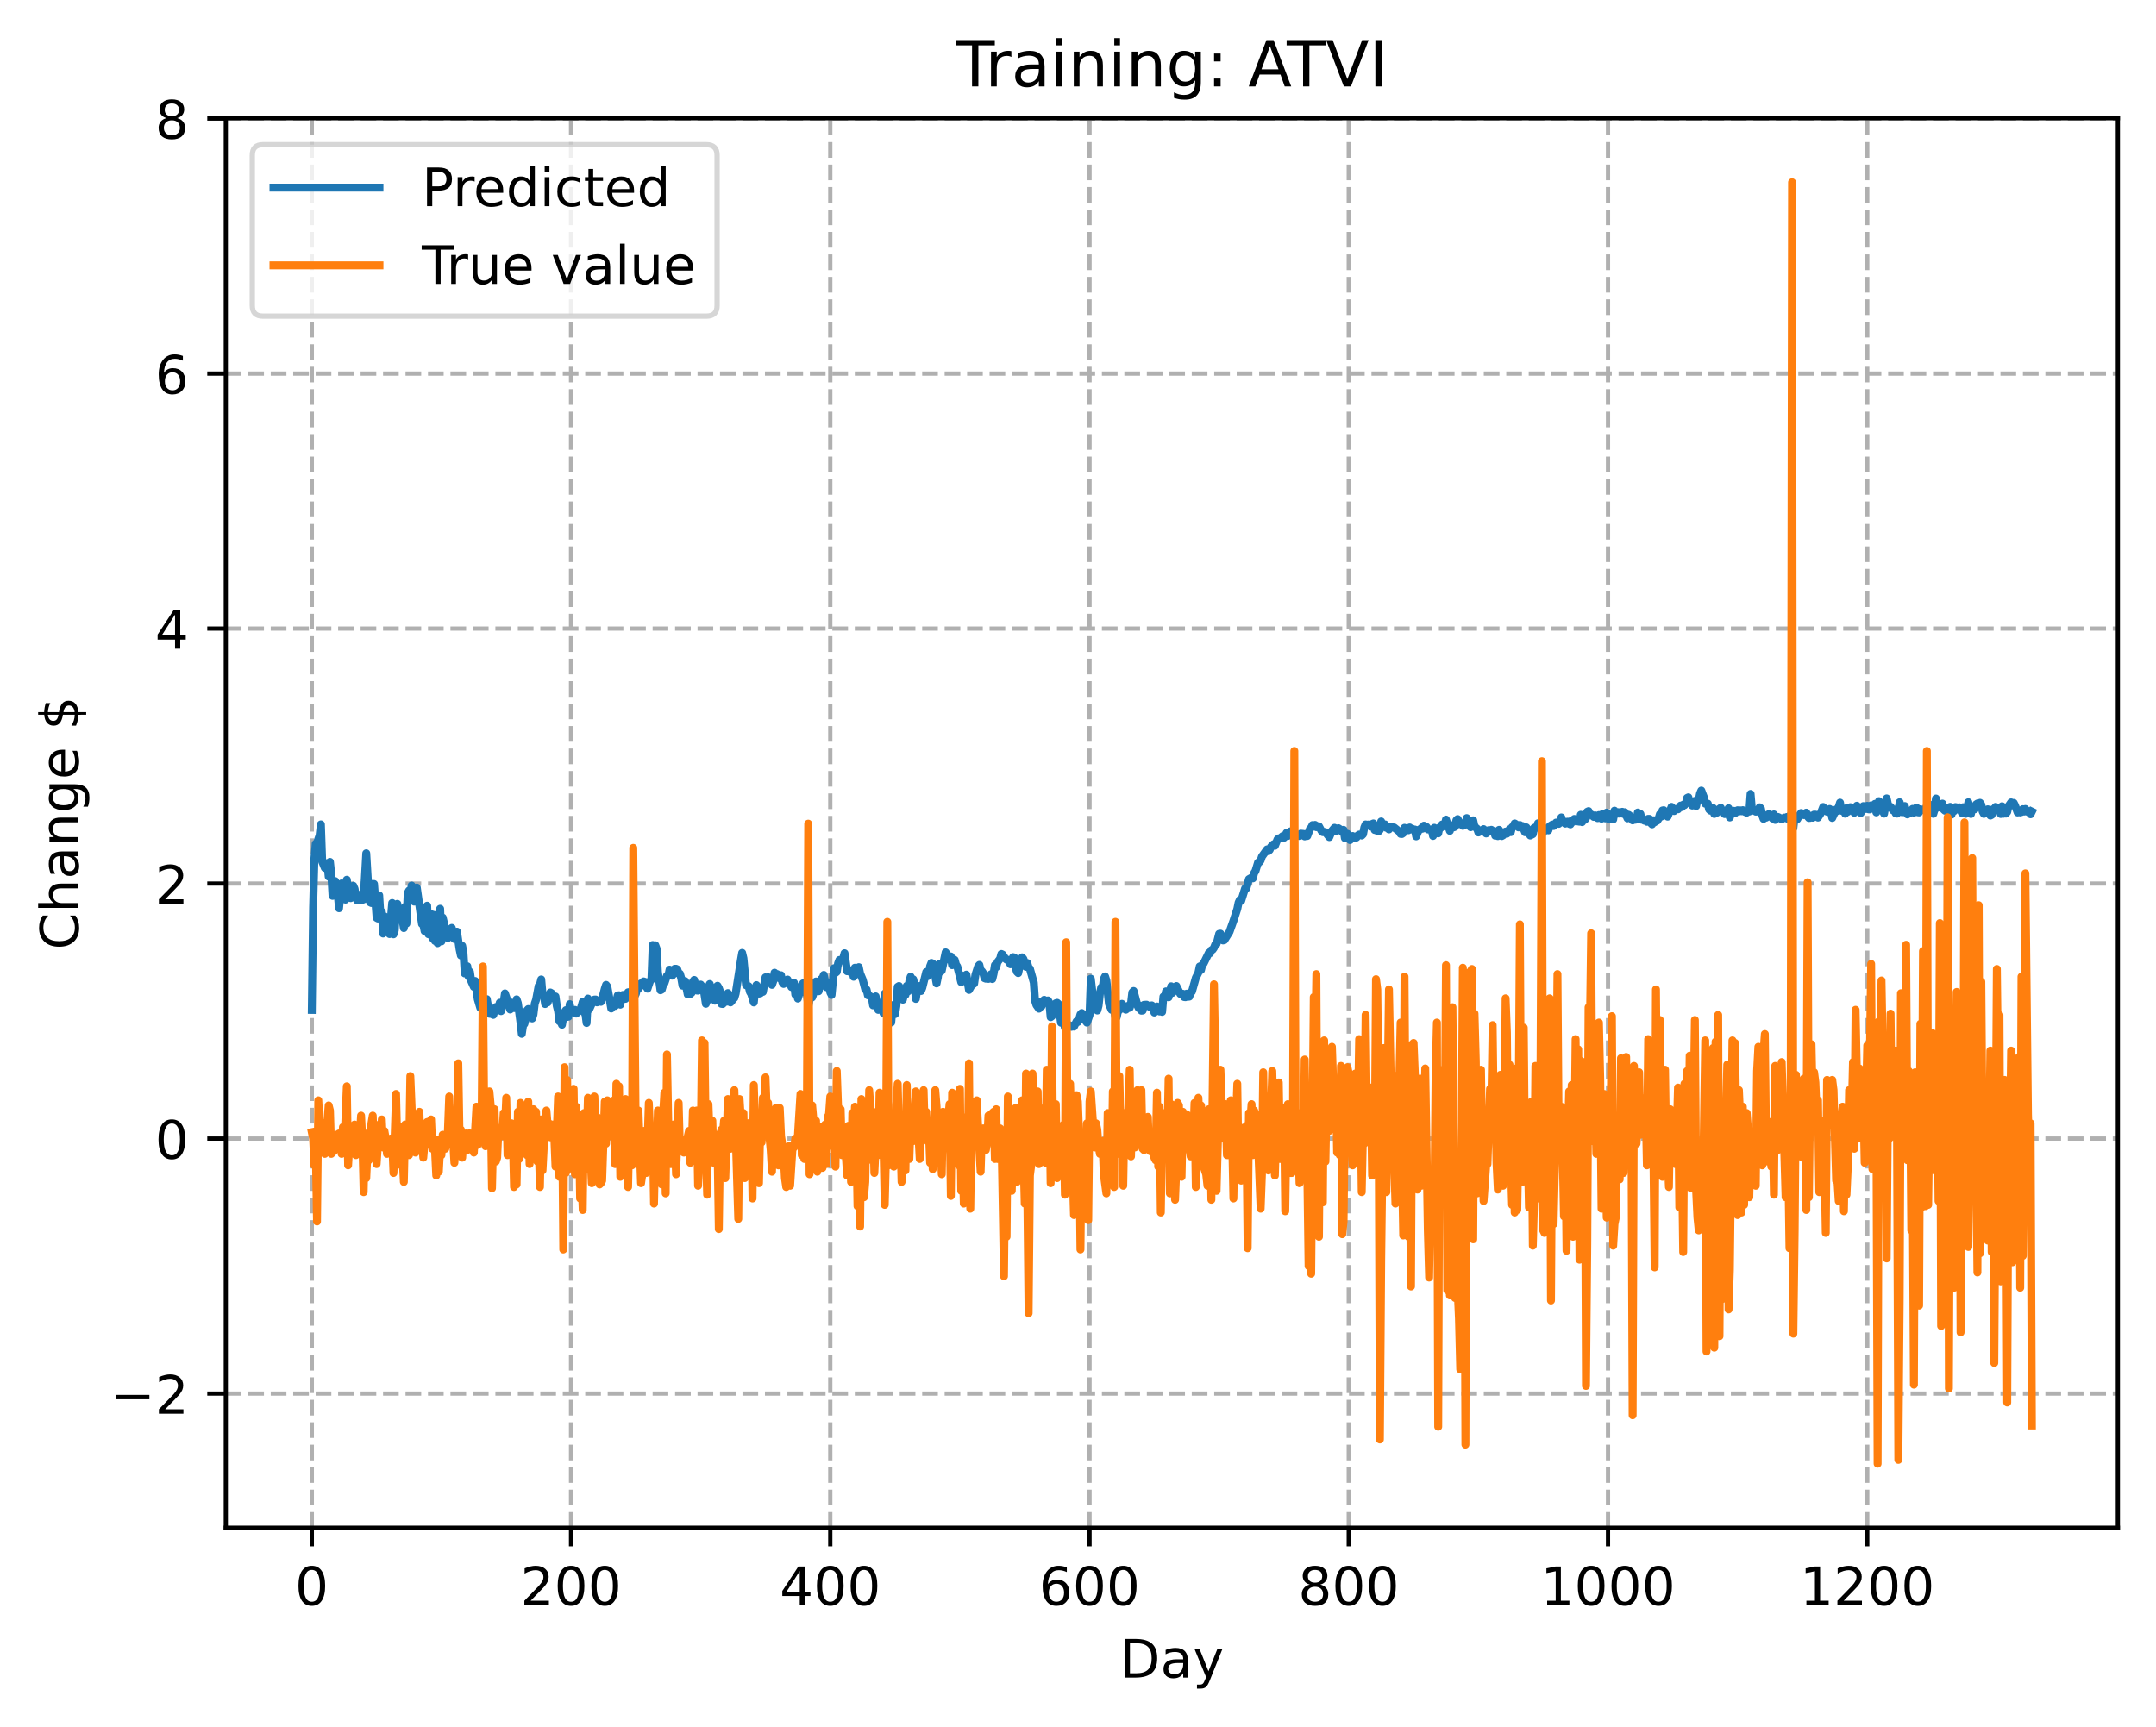 <?xml version="1.0" encoding="utf-8" standalone="no"?>
<!DOCTYPE svg PUBLIC "-//W3C//DTD SVG 1.1//EN"
  "http://www.w3.org/Graphics/SVG/1.1/DTD/svg11.dtd">
<!-- Created with matplotlib (https://matplotlib.org/) -->
<svg height="325.986pt" version="1.1" viewBox="0 0 406.94 325.986" width="406.94pt" xmlns="http://www.w3.org/2000/svg" xmlns:xlink="http://www.w3.org/1999/xlink">
 <defs>
  <style type="text/css">
*{stroke-linecap:butt;stroke-linejoin:round;}
  </style>
 </defs>
 <g id="figure_1">
  <g id="patch_1">
   <path d="M 0 325.986 
L 406.94 325.986 
L 406.94 0 
L 0 0 
z
" style="fill:#ffffff;"/>
  </g>
  <g id="axes_1">
   <g id="patch_2">
    <path d="M 42.62 288.43 
L 399.74 288.43 
L 399.74 22.318 
L 42.62 22.318 
z
" style="fill:#ffffff;"/>
   </g>
   <g id="matplotlib.axis_1">
    <g id="xtick_1">
     <g id="line2d_1">
      <path clip-path="url(#pcb38b9cf19)" d="M 58.853 288.43 
L 58.853 22.318 
" style="fill:none;stroke:#b0b0b0;stroke-dasharray:2.96,1.28;stroke-dashoffset:0;stroke-width:0.8;"/>
     </g>
     <g id="line2d_2">
      <defs>
       <path d="M 0 0 
L 0 3.5 
" id="mee09aeb8e9" style="stroke:#000000;stroke-width:0.8;"/>
      </defs>
      <g>
       <use style="stroke:#000000;stroke-width:0.8;" x="58.853" xlink:href="#mee09aeb8e9" y="288.43"/>
      </g>
     </g>
     <g id="text_1">
      <!-- 0 -->
      <defs>
       <path d="M 31.781 66.406 
Q 24.172 66.406 20.328 58.906 
Q 16.5 51.422 16.5 36.375 
Q 16.5 21.391 20.328 13.891 
Q 24.172 6.391 31.781 6.391 
Q 39.453 6.391 43.281 13.891 
Q 47.125 21.391 47.125 36.375 
Q 47.125 51.422 43.281 58.906 
Q 39.453 66.406 31.781 66.406 
z
M 31.781 74.219 
Q 44.047 74.219 50.516 64.516 
Q 56.984 54.828 56.984 36.375 
Q 56.984 17.969 50.516 8.266 
Q 44.047 -1.422 31.781 -1.422 
Q 19.531 -1.422 13.062 8.266 
Q 6.594 17.969 6.594 36.375 
Q 6.594 54.828 13.062 64.516 
Q 19.531 74.219 31.781 74.219 
z
" id="DejaVuSans-48"/>
      </defs>
      <g transform="translate(55.672 303.029)scale(0.1 -0.1)">
       <use xlink:href="#DejaVuSans-48"/>
      </g>
     </g>
    </g>
    <g id="xtick_2">
     <g id="line2d_3">
      <path clip-path="url(#pcb38b9cf19)" d="M 107.784 288.43 
L 107.784 22.318 
" style="fill:none;stroke:#b0b0b0;stroke-dasharray:2.96,1.28;stroke-dashoffset:0;stroke-width:0.8;"/>
     </g>
     <g id="line2d_4">
      <g>
       <use style="stroke:#000000;stroke-width:0.8;" x="107.784" xlink:href="#mee09aeb8e9" y="288.43"/>
      </g>
     </g>
     <g id="text_2">
      <!-- 200 -->
      <defs>
       <path d="M 19.188 8.297 
L 53.609 8.297 
L 53.609 0 
L 7.328 0 
L 7.328 8.297 
Q 12.938 14.109 22.625 23.891 
Q 32.328 33.688 34.812 36.531 
Q 39.547 41.844 41.422 45.531 
Q 43.312 49.219 43.312 52.781 
Q 43.312 58.594 39.234 62.25 
Q 35.156 65.922 28.609 65.922 
Q 23.969 65.922 18.812 64.312 
Q 13.672 62.703 7.812 59.422 
L 7.812 69.391 
Q 13.766 71.781 18.938 73 
Q 24.125 74.219 28.422 74.219 
Q 39.75 74.219 46.484 68.547 
Q 53.219 62.891 53.219 53.422 
Q 53.219 48.922 51.531 44.891 
Q 49.859 40.875 45.406 35.406 
Q 44.188 33.984 37.641 27.219 
Q 31.109 20.453 19.188 8.297 
z
" id="DejaVuSans-50"/>
      </defs>
      <g transform="translate(98.24 303.029)scale(0.1 -0.1)">
       <use xlink:href="#DejaVuSans-50"/>
       <use x="63.623" xlink:href="#DejaVuSans-48"/>
       <use x="127.246" xlink:href="#DejaVuSans-48"/>
      </g>
     </g>
    </g>
    <g id="xtick_3">
     <g id="line2d_5">
      <path clip-path="url(#pcb38b9cf19)" d="M 156.714 288.43 
L 156.714 22.318 
" style="fill:none;stroke:#b0b0b0;stroke-dasharray:2.96,1.28;stroke-dashoffset:0;stroke-width:0.8;"/>
     </g>
     <g id="line2d_6">
      <g>
       <use style="stroke:#000000;stroke-width:0.8;" x="156.714" xlink:href="#mee09aeb8e9" y="288.43"/>
      </g>
     </g>
     <g id="text_3">
      <!-- 400 -->
      <defs>
       <path d="M 37.797 64.312 
L 12.891 25.391 
L 37.797 25.391 
z
M 35.203 72.906 
L 47.609 72.906 
L 47.609 25.391 
L 58.016 25.391 
L 58.016 17.188 
L 47.609 17.188 
L 47.609 0 
L 37.797 0 
L 37.797 17.188 
L 4.891 17.188 
L 4.891 26.703 
z
" id="DejaVuSans-52"/>
      </defs>
      <g transform="translate(147.17 303.029)scale(0.1 -0.1)">
       <use xlink:href="#DejaVuSans-52"/>
       <use x="63.623" xlink:href="#DejaVuSans-48"/>
       <use x="127.246" xlink:href="#DejaVuSans-48"/>
      </g>
     </g>
    </g>
    <g id="xtick_4">
     <g id="line2d_7">
      <path clip-path="url(#pcb38b9cf19)" d="M 205.645 288.43 
L 205.645 22.318 
" style="fill:none;stroke:#b0b0b0;stroke-dasharray:2.96,1.28;stroke-dashoffset:0;stroke-width:0.8;"/>
     </g>
     <g id="line2d_8">
      <g>
       <use style="stroke:#000000;stroke-width:0.8;" x="205.645" xlink:href="#mee09aeb8e9" y="288.43"/>
      </g>
     </g>
     <g id="text_4">
      <!-- 600 -->
      <defs>
       <path d="M 33.016 40.375 
Q 26.375 40.375 22.484 35.828 
Q 18.609 31.297 18.609 23.391 
Q 18.609 15.531 22.484 10.953 
Q 26.375 6.391 33.016 6.391 
Q 39.656 6.391 43.531 10.953 
Q 47.406 15.531 47.406 23.391 
Q 47.406 31.297 43.531 35.828 
Q 39.656 40.375 33.016 40.375 
z
M 52.594 71.297 
L 52.594 62.312 
Q 48.875 64.062 45.094 64.984 
Q 41.312 65.922 37.594 65.922 
Q 27.828 65.922 22.672 59.328 
Q 17.531 52.734 16.797 39.406 
Q 19.672 43.656 24.016 45.922 
Q 28.375 48.188 33.594 48.188 
Q 44.578 48.188 50.953 41.516 
Q 57.328 34.859 57.328 23.391 
Q 57.328 12.156 50.688 5.359 
Q 44.047 -1.422 33.016 -1.422 
Q 20.359 -1.422 13.672 8.266 
Q 6.984 17.969 6.984 36.375 
Q 6.984 53.656 15.188 63.938 
Q 23.391 74.219 37.203 74.219 
Q 40.922 74.219 44.703 73.484 
Q 48.484 72.75 52.594 71.297 
z
" id="DejaVuSans-54"/>
      </defs>
      <g transform="translate(196.101 303.029)scale(0.1 -0.1)">
       <use xlink:href="#DejaVuSans-54"/>
       <use x="63.623" xlink:href="#DejaVuSans-48"/>
       <use x="127.246" xlink:href="#DejaVuSans-48"/>
      </g>
     </g>
    </g>
    <g id="xtick_5">
     <g id="line2d_9">
      <path clip-path="url(#pcb38b9cf19)" d="M 254.575 288.43 
L 254.575 22.318 
" style="fill:none;stroke:#b0b0b0;stroke-dasharray:2.96,1.28;stroke-dashoffset:0;stroke-width:0.8;"/>
     </g>
     <g id="line2d_10">
      <g>
       <use style="stroke:#000000;stroke-width:0.8;" x="254.575" xlink:href="#mee09aeb8e9" y="288.43"/>
      </g>
     </g>
     <g id="text_5">
      <!-- 800 -->
      <defs>
       <path d="M 31.781 34.625 
Q 24.75 34.625 20.719 30.859 
Q 16.703 27.094 16.703 20.516 
Q 16.703 13.922 20.719 10.156 
Q 24.75 6.391 31.781 6.391 
Q 38.812 6.391 42.859 10.172 
Q 46.922 13.969 46.922 20.516 
Q 46.922 27.094 42.891 30.859 
Q 38.875 34.625 31.781 34.625 
z
M 21.922 38.812 
Q 15.578 40.375 12.031 44.719 
Q 8.5 49.078 8.5 55.328 
Q 8.5 64.062 14.719 69.141 
Q 20.953 74.219 31.781 74.219 
Q 42.672 74.219 48.875 69.141 
Q 55.078 64.062 55.078 55.328 
Q 55.078 49.078 51.531 44.719 
Q 48 40.375 41.703 38.812 
Q 48.828 37.156 52.797 32.312 
Q 56.781 27.484 56.781 20.516 
Q 56.781 9.906 50.312 4.234 
Q 43.844 -1.422 31.781 -1.422 
Q 19.734 -1.422 13.25 4.234 
Q 6.781 9.906 6.781 20.516 
Q 6.781 27.484 10.781 32.312 
Q 14.797 37.156 21.922 38.812 
z
M 18.312 54.391 
Q 18.312 48.734 21.844 45.562 
Q 25.391 42.391 31.781 42.391 
Q 38.141 42.391 41.719 45.562 
Q 45.312 48.734 45.312 54.391 
Q 45.312 60.062 41.719 63.234 
Q 38.141 66.406 31.781 66.406 
Q 25.391 66.406 21.844 63.234 
Q 18.312 60.062 18.312 54.391 
z
" id="DejaVuSans-56"/>
      </defs>
      <g transform="translate(245.032 303.029)scale(0.1 -0.1)">
       <use xlink:href="#DejaVuSans-56"/>
       <use x="63.623" xlink:href="#DejaVuSans-48"/>
       <use x="127.246" xlink:href="#DejaVuSans-48"/>
      </g>
     </g>
    </g>
    <g id="xtick_6">
     <g id="line2d_11">
      <path clip-path="url(#pcb38b9cf19)" d="M 303.506 288.43 
L 303.506 22.318 
" style="fill:none;stroke:#b0b0b0;stroke-dasharray:2.96,1.28;stroke-dashoffset:0;stroke-width:0.8;"/>
     </g>
     <g id="line2d_12">
      <g>
       <use style="stroke:#000000;stroke-width:0.8;" x="303.506" xlink:href="#mee09aeb8e9" y="288.43"/>
      </g>
     </g>
     <g id="text_6">
      <!-- 1000 -->
      <defs>
       <path d="M 12.406 8.297 
L 28.516 8.297 
L 28.516 63.922 
L 10.984 60.406 
L 10.984 69.391 
L 28.422 72.906 
L 38.281 72.906 
L 38.281 8.297 
L 54.391 8.297 
L 54.391 0 
L 12.406 0 
z
" id="DejaVuSans-49"/>
      </defs>
      <g transform="translate(290.781 303.029)scale(0.1 -0.1)">
       <use xlink:href="#DejaVuSans-49"/>
       <use x="63.623" xlink:href="#DejaVuSans-48"/>
       <use x="127.246" xlink:href="#DejaVuSans-48"/>
       <use x="190.869" xlink:href="#DejaVuSans-48"/>
      </g>
     </g>
    </g>
    <g id="xtick_7">
     <g id="line2d_13">
      <path clip-path="url(#pcb38b9cf19)" d="M 352.437 288.43 
L 352.437 22.318 
" style="fill:none;stroke:#b0b0b0;stroke-dasharray:2.96,1.28;stroke-dashoffset:0;stroke-width:0.8;"/>
     </g>
     <g id="line2d_14">
      <g>
       <use style="stroke:#000000;stroke-width:0.8;" x="352.437" xlink:href="#mee09aeb8e9" y="288.43"/>
      </g>
     </g>
     <g id="text_7">
      <!-- 1200 -->
      <g transform="translate(339.712 303.029)scale(0.1 -0.1)">
       <use xlink:href="#DejaVuSans-49"/>
       <use x="63.623" xlink:href="#DejaVuSans-50"/>
       <use x="127.246" xlink:href="#DejaVuSans-48"/>
       <use x="190.869" xlink:href="#DejaVuSans-48"/>
      </g>
     </g>
    </g>
    <g id="text_8">
     <!-- Day -->
     <defs>
      <path d="M 19.672 64.797 
L 19.672 8.109 
L 31.594 8.109 
Q 46.688 8.109 53.688 14.938 
Q 60.688 21.781 60.688 36.531 
Q 60.688 51.172 53.688 57.984 
Q 46.688 64.797 31.594 64.797 
z
M 9.812 72.906 
L 30.078 72.906 
Q 51.266 72.906 61.172 64.094 
Q 71.094 55.281 71.094 36.531 
Q 71.094 17.672 61.125 8.828 
Q 51.172 0 30.078 0 
L 9.812 0 
z
" id="DejaVuSans-68"/>
      <path d="M 34.281 27.484 
Q 23.391 27.484 19.188 25 
Q 14.984 22.516 14.984 16.5 
Q 14.984 11.719 18.141 8.906 
Q 21.297 6.109 26.703 6.109 
Q 34.188 6.109 38.703 11.406 
Q 43.219 16.703 43.219 25.484 
L 43.219 27.484 
z
M 52.203 31.203 
L 52.203 0 
L 43.219 0 
L 43.219 8.297 
Q 40.141 3.328 35.547 0.953 
Q 30.953 -1.422 24.312 -1.422 
Q 15.922 -1.422 10.953 3.297 
Q 6 8.016 6 15.922 
Q 6 25.141 12.172 29.828 
Q 18.359 34.516 30.609 34.516 
L 43.219 34.516 
L 43.219 35.406 
Q 43.219 41.609 39.141 45 
Q 35.062 48.391 27.688 48.391 
Q 23 48.391 18.547 47.266 
Q 14.109 46.141 10.016 43.891 
L 10.016 52.203 
Q 14.938 54.109 19.578 55.047 
Q 24.219 56 28.609 56 
Q 40.484 56 46.344 49.844 
Q 52.203 43.703 52.203 31.203 
z
" id="DejaVuSans-97"/>
      <path d="M 32.172 -5.078 
Q 28.375 -14.844 24.75 -17.812 
Q 21.141 -20.797 15.094 -20.797 
L 7.906 -20.797 
L 7.906 -13.281 
L 13.188 -13.281 
Q 16.891 -13.281 18.938 -11.516 
Q 21 -9.766 23.484 -3.219 
L 25.094 0.875 
L 2.984 54.688 
L 12.5 54.688 
L 29.594 11.922 
L 46.688 54.688 
L 56.203 54.688 
z
" id="DejaVuSans-121"/>
     </defs>
     <g transform="translate(211.307 316.707)scale(0.1 -0.1)">
      <use xlink:href="#DejaVuSans-68"/>
      <use x="77.002" xlink:href="#DejaVuSans-97"/>
      <use x="138.281" xlink:href="#DejaVuSans-121"/>
     </g>
    </g>
   </g>
   <g id="matplotlib.axis_2">
    <g id="ytick_1">
     <g id="line2d_15">
      <path clip-path="url(#pcb38b9cf19)" d="M 42.62 263.095 
L 399.74 263.095 
" style="fill:none;stroke:#b0b0b0;stroke-dasharray:2.96,1.28;stroke-dashoffset:0;stroke-width:0.8;"/>
     </g>
     <g id="line2d_16">
      <defs>
       <path d="M 0 0 
L -3.5 0 
" id="m06a0c24f1b" style="stroke:#000000;stroke-width:0.8;"/>
      </defs>
      <g>
       <use style="stroke:#000000;stroke-width:0.8;" x="42.62" xlink:href="#m06a0c24f1b" y="263.095"/>
      </g>
     </g>
     <g id="text_9">
      <!-- −2 -->
      <defs>
       <path d="M 10.594 35.5 
L 73.188 35.5 
L 73.188 27.203 
L 10.594 27.203 
z
" id="DejaVuSans-8722"/>
      </defs>
      <g transform="translate(20.878 266.894)scale(0.1 -0.1)">
       <use xlink:href="#DejaVuSans-8722"/>
       <use x="83.789" xlink:href="#DejaVuSans-50"/>
      </g>
     </g>
    </g>
    <g id="ytick_2">
     <g id="line2d_17">
      <path clip-path="url(#pcb38b9cf19)" d="M 42.62 214.951 
L 399.74 214.951 
" style="fill:none;stroke:#b0b0b0;stroke-dasharray:2.96,1.28;stroke-dashoffset:0;stroke-width:0.8;"/>
     </g>
     <g id="line2d_18">
      <g>
       <use style="stroke:#000000;stroke-width:0.8;" x="42.62" xlink:href="#m06a0c24f1b" y="214.951"/>
      </g>
     </g>
     <g id="text_10">
      <!-- 0 -->
      <g transform="translate(29.258 218.751)scale(0.1 -0.1)">
       <use xlink:href="#DejaVuSans-48"/>
      </g>
     </g>
    </g>
    <g id="ytick_3">
     <g id="line2d_19">
      <path clip-path="url(#pcb38b9cf19)" d="M 42.62 166.808 
L 399.74 166.808 
" style="fill:none;stroke:#b0b0b0;stroke-dasharray:2.96,1.28;stroke-dashoffset:0;stroke-width:0.8;"/>
     </g>
     <g id="line2d_20">
      <g>
       <use style="stroke:#000000;stroke-width:0.8;" x="42.62" xlink:href="#m06a0c24f1b" y="166.808"/>
      </g>
     </g>
     <g id="text_11">
      <!-- 2 -->
      <g transform="translate(29.258 170.607)scale(0.1 -0.1)">
       <use xlink:href="#DejaVuSans-50"/>
      </g>
     </g>
    </g>
    <g id="ytick_4">
     <g id="line2d_21">
      <path clip-path="url(#pcb38b9cf19)" d="M 42.62 118.665 
L 399.74 118.665 
" style="fill:none;stroke:#b0b0b0;stroke-dasharray:2.96,1.28;stroke-dashoffset:0;stroke-width:0.8;"/>
     </g>
     <g id="line2d_22">
      <g>
       <use style="stroke:#000000;stroke-width:0.8;" x="42.62" xlink:href="#m06a0c24f1b" y="118.665"/>
      </g>
     </g>
     <g id="text_12">
      <!-- 4 -->
      <g transform="translate(29.258 122.464)scale(0.1 -0.1)">
       <use xlink:href="#DejaVuSans-52"/>
      </g>
     </g>
    </g>
    <g id="ytick_5">
     <g id="line2d_23">
      <path clip-path="url(#pcb38b9cf19)" d="M 42.62 70.522 
L 399.74 70.522 
" style="fill:none;stroke:#b0b0b0;stroke-dasharray:2.96,1.28;stroke-dashoffset:0;stroke-width:0.8;"/>
     </g>
     <g id="line2d_24">
      <g>
       <use style="stroke:#000000;stroke-width:0.8;" x="42.62" xlink:href="#m06a0c24f1b" y="70.522"/>
      </g>
     </g>
     <g id="text_13">
      <!-- 6 -->
      <g transform="translate(29.258 74.321)scale(0.1 -0.1)">
       <use xlink:href="#DejaVuSans-54"/>
      </g>
     </g>
    </g>
    <g id="ytick_6">
     <g id="line2d_25">
      <path clip-path="url(#pcb38b9cf19)" d="M 42.62 22.378 
L 399.74 22.378 
" style="fill:none;stroke:#b0b0b0;stroke-dasharray:2.96,1.28;stroke-dashoffset:0;stroke-width:0.8;"/>
     </g>
     <g id="line2d_26">
      <g>
       <use style="stroke:#000000;stroke-width:0.8;" x="42.62" xlink:href="#m06a0c24f1b" y="22.378"/>
      </g>
     </g>
     <g id="text_14">
      <!-- 8 -->
      <g transform="translate(29.258 26.178)scale(0.1 -0.1)">
       <use xlink:href="#DejaVuSans-56"/>
      </g>
     </g>
    </g>
    <g id="text_15">
     <!-- Change $ -->
     <defs>
      <path d="M 64.406 67.281 
L 64.406 56.891 
Q 59.422 61.531 53.781 63.812 
Q 48.141 66.109 41.797 66.109 
Q 29.297 66.109 22.656 58.469 
Q 16.016 50.828 16.016 36.375 
Q 16.016 21.969 22.656 14.328 
Q 29.297 6.688 41.797 6.688 
Q 48.141 6.688 53.781 8.984 
Q 59.422 11.281 64.406 15.922 
L 64.406 5.609 
Q 59.234 2.094 53.438 0.328 
Q 47.656 -1.422 41.219 -1.422 
Q 24.656 -1.422 15.125 8.703 
Q 5.609 18.844 5.609 36.375 
Q 5.609 53.953 15.125 64.078 
Q 24.656 74.219 41.219 74.219 
Q 47.75 74.219 53.531 72.484 
Q 59.328 70.75 64.406 67.281 
z
" id="DejaVuSans-67"/>
      <path d="M 54.891 33.016 
L 54.891 0 
L 45.906 0 
L 45.906 32.719 
Q 45.906 40.484 42.875 44.328 
Q 39.844 48.188 33.797 48.188 
Q 26.516 48.188 22.312 43.547 
Q 18.109 38.922 18.109 30.906 
L 18.109 0 
L 9.078 0 
L 9.078 75.984 
L 18.109 75.984 
L 18.109 46.188 
Q 21.344 51.125 25.703 53.562 
Q 30.078 56 35.797 56 
Q 45.219 56 50.047 50.172 
Q 54.891 44.344 54.891 33.016 
z
" id="DejaVuSans-104"/>
      <path d="M 54.891 33.016 
L 54.891 0 
L 45.906 0 
L 45.906 32.719 
Q 45.906 40.484 42.875 44.328 
Q 39.844 48.188 33.797 48.188 
Q 26.516 48.188 22.312 43.547 
Q 18.109 38.922 18.109 30.906 
L 18.109 0 
L 9.078 0 
L 9.078 54.688 
L 18.109 54.688 
L 18.109 46.188 
Q 21.344 51.125 25.703 53.562 
Q 30.078 56 35.797 56 
Q 45.219 56 50.047 50.172 
Q 54.891 44.344 54.891 33.016 
z
" id="DejaVuSans-110"/>
      <path d="M 45.406 27.984 
Q 45.406 37.75 41.375 43.109 
Q 37.359 48.484 30.078 48.484 
Q 22.859 48.484 18.828 43.109 
Q 14.797 37.75 14.797 27.984 
Q 14.797 18.266 18.828 12.891 
Q 22.859 7.516 30.078 7.516 
Q 37.359 7.516 41.375 12.891 
Q 45.406 18.266 45.406 27.984 
z
M 54.391 6.781 
Q 54.391 -7.172 48.188 -13.984 
Q 42 -20.797 29.203 -20.797 
Q 24.469 -20.797 20.266 -20.094 
Q 16.062 -19.391 12.109 -17.922 
L 12.109 -9.188 
Q 16.062 -11.328 19.922 -12.344 
Q 23.781 -13.375 27.781 -13.375 
Q 36.625 -13.375 41.016 -8.766 
Q 45.406 -4.156 45.406 5.172 
L 45.406 9.625 
Q 42.625 4.781 38.281 2.391 
Q 33.938 0 27.875 0 
Q 17.828 0 11.672 7.656 
Q 5.516 15.328 5.516 27.984 
Q 5.516 40.672 11.672 48.328 
Q 17.828 56 27.875 56 
Q 33.938 56 38.281 53.609 
Q 42.625 51.219 45.406 46.391 
L 45.406 54.688 
L 54.391 54.688 
z
" id="DejaVuSans-103"/>
      <path d="M 56.203 29.594 
L 56.203 25.203 
L 14.891 25.203 
Q 15.484 15.922 20.484 11.062 
Q 25.484 6.203 34.422 6.203 
Q 39.594 6.203 44.453 7.469 
Q 49.312 8.734 54.109 11.281 
L 54.109 2.781 
Q 49.266 0.734 44.188 -0.344 
Q 39.109 -1.422 33.891 -1.422 
Q 20.797 -1.422 13.156 6.188 
Q 5.516 13.812 5.516 26.812 
Q 5.516 40.234 12.766 48.109 
Q 20.016 56 32.328 56 
Q 43.359 56 49.781 48.891 
Q 56.203 41.797 56.203 29.594 
z
M 47.219 32.234 
Q 47.125 39.594 43.094 43.984 
Q 39.062 48.391 32.422 48.391 
Q 24.906 48.391 20.391 44.141 
Q 15.875 39.891 15.188 32.172 
z
" id="DejaVuSans-101"/>
      <path id="DejaVuSans-32"/>
      <path d="M 33.797 -14.703 
L 28.906 -14.703 
L 28.859 0 
Q 23.734 0.094 18.609 1.188 
Q 13.484 2.297 8.297 4.5 
L 8.297 13.281 
Q 13.281 10.156 18.375 8.562 
Q 23.484 6.984 28.906 6.938 
L 28.906 29.203 
Q 18.109 30.953 13.203 35.156 
Q 8.297 39.359 8.297 46.688 
Q 8.297 54.641 13.625 59.219 
Q 18.953 63.812 28.906 64.5 
L 28.906 75.984 
L 33.797 75.984 
L 33.797 64.656 
Q 38.328 64.453 42.578 63.688 
Q 46.828 62.938 50.875 61.625 
L 50.875 53.078 
Q 46.828 55.125 42.547 56.25 
Q 38.281 57.375 33.797 57.562 
L 33.797 36.719 
Q 44.875 35.016 50.094 30.609 
Q 55.328 26.219 55.328 18.609 
Q 55.328 10.359 49.781 5.594 
Q 44.234 0.828 33.797 0.094 
z
M 28.906 37.594 
L 28.906 57.625 
Q 23.25 56.984 20.266 54.391 
Q 17.281 51.812 17.281 47.516 
Q 17.281 43.312 20.031 40.969 
Q 22.797 38.625 28.906 37.594 
z
M 33.797 28.219 
L 33.797 7.078 
Q 39.984 7.906 43.141 10.594 
Q 46.297 13.281 46.297 17.672 
Q 46.297 21.969 43.281 24.5 
Q 40.281 27.047 33.797 28.219 
z
" id="DejaVuSans-36"/>
     </defs>
     <g transform="translate(14.798 179.288)rotate(-90)scale(0.1 -0.1)">
      <use xlink:href="#DejaVuSans-67"/>
      <use x="69.824" xlink:href="#DejaVuSans-104"/>
      <use x="133.203" xlink:href="#DejaVuSans-97"/>
      <use x="194.482" xlink:href="#DejaVuSans-110"/>
      <use x="257.861" xlink:href="#DejaVuSans-103"/>
      <use x="321.338" xlink:href="#DejaVuSans-101"/>
      <use x="382.861" xlink:href="#DejaVuSans-32"/>
      <use x="414.648" xlink:href="#DejaVuSans-36"/>
     </g>
    </g>
   </g>
   <g id="line2d_27">
    <path clip-path="url(#pcb38b9cf19)" d="M 58.853 190.663 
L 59.098 171.369 
L 59.342 162.068 
L 59.587 159.28 
L 59.832 159.105 
L 60.321 157.708 
L 60.566 155.635 
L 60.81 162.657 
L 61.3 163.846 
L 61.544 163.889 
L 61.789 162.947 
L 62.034 165.495 
L 62.278 162.72 
L 62.523 165.048 
L 62.767 169.131 
L 63.012 167.235 
L 63.257 166.34 
L 63.501 168.093 
L 63.746 168.871 
L 63.991 171.467 
L 64.48 166.787 
L 64.969 167.654 
L 65.214 169.84 
L 65.459 166.086 
L 65.703 167.837 
L 66.193 169.56 
L 66.437 169.334 
L 66.682 167.225 
L 66.927 167.79 
L 67.171 169.334 
L 67.416 169.994 
L 67.661 168.92 
L 67.905 169.108 
L 68.15 169.993 
L 68.639 169.792 
L 69.128 161.097 
L 69.618 169.341 
L 69.862 170.361 
L 70.107 170.48 
L 70.352 166.879 
L 70.596 166.891 
L 71.086 173.276 
L 71.33 173.412 
L 71.575 169.044 
L 71.82 173.082 
L 72.064 172.128 
L 72.309 176.238 
L 72.554 172.987 
L 73.288 173.491 
L 73.532 176.342 
L 74.022 170.477 
L 74.266 176.388 
L 74.511 175.633 
L 74.755 170.742 
L 75 170.641 
L 75.245 172.354 
L 75.489 172.249 
L 75.734 173.497 
L 75.979 173.635 
L 76.223 175.212 
L 76.468 171.179 
L 76.713 174.36 
L 76.957 168.606 
L 77.202 168.142 
L 77.447 168.946 
L 77.691 167.18 
L 78.181 170.214 
L 78.425 169.757 
L 78.67 167.562 
L 79.649 174.441 
L 79.893 174.44 
L 80.138 175.771 
L 80.627 170.988 
L 80.872 176.367 
L 81.116 173.827 
L 81.361 172.541 
L 81.606 177.093 
L 81.85 172.725 
L 82.095 177.64 
L 82.34 176.639 
L 82.584 178.068 
L 82.829 172.515 
L 83.074 171.566 
L 83.318 177.73 
L 83.563 173.24 
L 84.052 175.339 
L 84.542 177.094 
L 84.786 175.76 
L 85.031 176.804 
L 85.276 175.176 
L 85.765 177.269 
L 86.254 175.893 
L 86.743 179.219 
L 86.988 180.379 
L 87.233 178.562 
L 87.477 179.871 
L 87.722 183.775 
L 87.967 183.321 
L 88.211 182.424 
L 88.456 184.376 
L 88.701 183.486 
L 88.945 185.212 
L 89.435 186.305 
L 89.679 185.202 
L 90.169 188.621 
L 90.658 190.285 
L 90.903 190.419 
L 91.147 190.294 
L 91.637 188.728 
L 91.881 188.634 
L 92.371 191.382 
L 92.615 191.415 
L 92.86 190.875 
L 93.104 191.603 
L 93.594 190.12 
L 93.838 190.259 
L 94.083 190.212 
L 94.328 189.304 
L 94.572 190.889 
L 95.062 189.139 
L 95.306 187.541 
L 95.796 188.963 
L 96.04 189.003 
L 96.285 190.586 
L 96.53 189.405 
L 96.774 190.048 
L 97.019 190.315 
L 97.508 188.666 
L 97.753 189.397 
L 98.242 193.049 
L 98.487 195.184 
L 98.731 193.582 
L 98.976 193.296 
L 99.221 192.417 
L 99.465 190.77 
L 99.71 190.498 
L 99.955 190.982 
L 100.199 192.032 
L 100.444 192.271 
L 100.689 191.519 
L 100.933 189.47 
L 101.178 188.757 
L 101.667 186.145 
L 101.912 185.902 
L 102.157 184.908 
L 102.401 187.776 
L 102.646 187.934 
L 102.891 189.55 
L 103.135 187.917 
L 103.38 189.25 
L 103.625 187.988 
L 103.869 187.37 
L 104.114 187.513 
L 104.603 188.573 
L 104.848 188.122 
L 105.092 189.91 
L 105.337 190.879 
L 105.582 192.809 
L 105.826 192.789 
L 106.071 193.464 
L 106.316 192.09 
L 106.805 190.712 
L 107.05 191.986 
L 107.294 191.942 
L 107.539 189.571 
L 107.784 191.153 
L 108.273 190.962 
L 108.518 190.656 
L 108.762 191.353 
L 109.252 190.766 
L 109.496 190.822 
L 109.986 189.146 
L 110.23 191.125 
L 110.475 191.263 
L 110.719 193.13 
L 110.964 188.518 
L 111.209 190.565 
L 111.698 189.49 
L 112.187 188.711 
L 112.432 188.697 
L 112.677 189.234 
L 113.166 189.018 
L 113.411 189.139 
L 113.655 188.562 
L 114.145 186.666 
L 114.389 185.936 
L 114.634 186.255 
L 115.368 190.395 
L 115.857 189.136 
L 116.102 189.916 
L 116.591 187.934 
L 116.836 187.893 
L 117.08 189.675 
L 117.325 188.297 
L 117.57 187.833 
L 117.814 188.073 
L 118.059 188.567 
L 118.548 187.33 
L 118.793 187.303 
L 119.038 187.752 
L 119.282 187.14 
L 119.772 188.082 
L 120.016 187.617 
L 120.261 186.607 
L 120.506 186.656 
L 120.75 186.275 
L 120.995 185.646 
L 121.24 185.683 
L 121.484 185.285 
L 121.729 185.367 
L 121.974 186.269 
L 122.218 186.651 
L 122.707 185.186 
L 122.952 184.934 
L 123.197 178.412 
L 123.441 178.713 
L 123.686 178.455 
L 123.931 179.108 
L 124.175 183.515 
L 124.665 186.948 
L 124.909 186.814 
L 125.154 186.01 
L 125.399 185.654 
L 125.888 184.195 
L 126.133 184.249 
L 126.377 183.057 
L 126.622 183.394 
L 126.867 184.194 
L 127.111 183.911 
L 127.356 182.895 
L 127.601 182.892 
L 127.845 183.011 
L 128.09 183.807 
L 128.334 183.833 
L 128.579 184.673 
L 128.824 186.084 
L 129.068 185.209 
L 129.313 185.219 
L 129.802 187.73 
L 130.292 187.651 
L 130.536 187.44 
L 130.781 185.358 
L 131.026 185.003 
L 131.515 186.998 
L 131.76 187.023 
L 132.004 186.071 
L 132.249 185.879 
L 132.494 187.01 
L 132.738 186.279 
L 133.228 189.509 
L 133.472 188.937 
L 133.717 186.45 
L 133.962 185.773 
L 134.206 187.638 
L 134.451 187.617 
L 134.695 187.27 
L 134.94 188.919 
L 135.185 186.359 
L 135.429 186.103 
L 135.674 186.522 
L 135.919 187.191 
L 136.163 189.512 
L 136.408 189.547 
L 136.653 189.211 
L 137.142 189.108 
L 137.387 187.488 
L 137.631 187.844 
L 137.876 189.244 
L 138.121 188.987 
L 138.365 188.535 
L 138.61 188.398 
L 138.855 187.571 
L 139.833 181.316 
L 140.078 179.895 
L 140.322 180.913 
L 140.812 186.005 
L 141.301 186.182 
L 141.546 187.249 
L 141.79 187.644 
L 142.28 189.257 
L 142.524 186.984 
L 142.769 185.978 
L 143.258 187.579 
L 143.503 187.532 
L 143.748 187.272 
L 143.992 187.257 
L 144.482 184.517 
L 144.726 184.747 
L 144.971 184.486 
L 145.705 185.93 
L 145.95 185.23 
L 146.194 183.636 
L 146.439 184.307 
L 146.683 183.9 
L 146.928 184.104 
L 147.173 184.711 
L 147.417 184.115 
L 147.662 185.432 
L 147.907 185.757 
L 148.151 185.481 
L 148.396 185.591 
L 148.641 184.928 
L 148.885 185.56 
L 149.13 185.794 
L 149.375 186.341 
L 149.619 185.555 
L 149.864 185.545 
L 150.109 187.765 
L 150.353 187.219 
L 150.598 188.523 
L 150.843 187.692 
L 151.087 186.24 
L 151.332 186.419 
L 151.577 185.647 
L 152.066 187.48 
L 152.31 187.71 
L 152.555 190.052 
L 152.8 188.764 
L 153.044 188.406 
L 153.289 188.291 
L 153.534 187.623 
L 153.778 185.741 
L 154.023 185.298 
L 154.268 185.908 
L 154.512 187.136 
L 155.002 184.841 
L 155.246 184.724 
L 155.491 184.057 
L 155.98 186.376 
L 156.225 186.229 
L 156.47 185.601 
L 156.714 187.364 
L 156.959 187.831 
L 157.448 182.782 
L 157.693 183.675 
L 157.938 183.468 
L 158.182 181.876 
L 158.427 181.237 
L 158.671 181.383 
L 159.161 180.871 
L 159.405 179.961 
L 159.895 183.356 
L 160.139 183.333 
L 160.384 183.171 
L 160.629 183.626 
L 160.873 183.157 
L 161.118 184.403 
L 161.363 182.698 
L 161.607 183.653 
L 162.097 182.591 
L 162.341 183.77 
L 162.831 184.948 
L 163.32 186.806 
L 163.565 186.823 
L 163.809 187.9 
L 164.054 187.956 
L 164.543 188.282 
L 164.788 189.801 
L 165.032 189.644 
L 165.277 188.105 
L 165.766 190.653 
L 166.011 190.007 
L 166.256 189.971 
L 166.5 190.143 
L 166.745 191.288 
L 166.99 187.579 
L 167.234 189.364 
L 167.968 191.354 
L 168.213 193.031 
L 168.458 190.449 
L 168.702 189.701 
L 168.947 191.448 
L 169.192 189.913 
L 169.436 186.305 
L 169.681 186.15 
L 169.926 186.654 
L 170.415 188.727 
L 170.659 187.716 
L 170.904 187.82 
L 171.149 186.122 
L 171.393 187.16 
L 171.638 185.199 
L 171.883 184.386 
L 172.127 185.154 
L 172.372 184.886 
L 172.617 185.952 
L 172.861 188.583 
L 173.106 186.938 
L 173.351 187.11 
L 173.595 186.144 
L 173.84 187.087 
L 174.085 186.48 
L 174.819 183.515 
L 175.063 184.298 
L 175.308 183.877 
L 175.553 182.413 
L 175.797 181.792 
L 176.042 181.904 
L 176.531 184.348 
L 176.776 185.658 
L 177.02 184.49 
L 177.265 182.016 
L 177.51 183.483 
L 177.754 183.251 
L 178.488 179.798 
L 178.733 180.15 
L 178.978 181.118 
L 179.222 180.532 
L 179.467 180.572 
L 179.712 182.211 
L 179.956 181.455 
L 180.201 181.227 
L 180.446 182.129 
L 180.69 182.478 
L 181.424 185.421 
L 181.669 184.198 
L 182.158 184.342 
L 182.403 183.999 
L 182.892 186.89 
L 183.381 186.035 
L 183.871 185.681 
L 184.115 184.008 
L 184.605 182.47 
L 184.849 182.162 
L 185.094 183.186 
L 185.339 183.351 
L 185.583 183.722 
L 185.828 184.675 
L 186.073 184.769 
L 186.317 184.725 
L 186.562 184.804 
L 187.051 183.92 
L 187.296 184.832 
L 187.541 183.81 
L 187.785 182.215 
L 188.03 182.602 
L 188.274 181.646 
L 188.764 180.996 
L 189.008 180.101 
L 189.253 180.224 
L 189.742 180.965 
L 189.987 181.176 
L 190.232 181.195 
L 190.721 182.039 
L 190.966 181.769 
L 191.21 180.696 
L 191.455 180.769 
L 191.7 182.74 
L 191.944 183.47 
L 192.189 183.709 
L 192.434 182.521 
L 192.678 181.969 
L 192.923 180.739 
L 193.168 181.027 
L 193.657 182.53 
L 193.902 181.816 
L 194.146 182.666 
L 194.391 182.887 
L 195.125 185.508 
L 195.369 188.959 
L 195.614 189.737 
L 196.103 190.426 
L 196.348 189.193 
L 196.593 189.974 
L 197.082 188.756 
L 197.571 189.229 
L 197.816 188.874 
L 198.061 189.347 
L 198.305 192.033 
L 198.55 191.851 
L 198.795 191.002 
L 199.039 189.736 
L 199.284 189.399 
L 199.529 189.317 
L 199.773 189.524 
L 200.262 193.077 
L 200.507 192.132 
L 200.752 192.666 
L 200.996 194.027 
L 201.241 193.097 
L 201.73 193.822 
L 201.975 193.579 
L 202.22 193.853 
L 202.464 193.754 
L 202.709 193.814 
L 203.198 192.827 
L 203.443 192.94 
L 203.688 192.38 
L 203.932 191.511 
L 204.177 191.254 
L 204.666 191.681 
L 204.911 192.748 
L 205.156 193.064 
L 205.645 191.646 
L 205.889 184.773 
L 206.379 188.889 
L 207.113 190.778 
L 207.357 189.862 
L 207.602 187.594 
L 207.847 186.433 
L 208.091 186.849 
L 208.336 184.814 
L 208.581 184.34 
L 208.825 185.09 
L 209.315 189.524 
L 209.804 190.642 
L 210.049 189.408 
L 210.538 192.079 
L 210.783 192.008 
L 211.027 190.819 
L 211.272 190.72 
L 211.517 189.772 
L 211.761 189.514 
L 212.25 190.126 
L 212.495 190.624 
L 212.74 190.433 
L 212.984 189.867 
L 213.229 190.261 
L 213.474 189.435 
L 213.718 187.367 
L 213.963 187.084 
L 214.697 189.833 
L 214.942 190.343 
L 215.186 189.875 
L 215.431 190.809 
L 215.676 190.785 
L 215.92 189.7 
L 216.41 189.67 
L 217.144 190.188 
L 217.388 189.803 
L 217.633 190.296 
L 217.877 191.152 
L 218.122 190.196 
L 218.367 190.01 
L 218.611 190.181 
L 218.856 190.956 
L 219.101 190.861 
L 219.345 191.034 
L 219.59 188.15 
L 219.835 188.343 
L 220.079 187.157 
L 220.324 187.428 
L 220.569 188.278 
L 221.058 186.202 
L 221.303 187.442 
L 221.792 186.773 
L 222.037 186.152 
L 222.771 187.636 
L 223.015 187.687 
L 223.26 187.614 
L 223.505 188.228 
L 223.749 188.26 
L 223.994 187.593 
L 224.238 188.177 
L 224.483 188.149 
L 224.728 187.343 
L 224.972 187.214 
L 225.706 184.613 
L 226.196 183.629 
L 226.44 182.452 
L 226.685 183.139 
L 226.93 182.135 
L 227.174 181.908 
L 228.153 179.912 
L 228.398 179.952 
L 228.642 179.378 
L 228.887 179.279 
L 229.132 178.926 
L 229.376 178.319 
L 229.621 178.211 
L 230.11 176.298 
L 230.355 176.265 
L 230.599 177.166 
L 230.844 177.545 
L 231.089 177.486 
L 232.067 175.92 
L 232.801 173.859 
L 233.535 171.604 
L 233.78 170.403 
L 234.025 169.866 
L 234.269 170.087 
L 235.003 167.729 
L 235.248 167.718 
L 235.737 165.966 
L 236.226 165.695 
L 236.471 165.825 
L 236.716 164.825 
L 236.96 164.46 
L 237.45 162.839 
L 237.694 162.769 
L 237.939 162.45 
L 238.184 161.711 
L 239.162 160.354 
L 239.407 160.685 
L 239.652 160.449 
L 239.896 159.846 
L 240.386 159.376 
L 240.63 159.679 
L 241.12 158.47 
L 241.364 158.272 
L 241.609 158.281 
L 242.098 157.853 
L 242.343 158.163 
L 242.832 157.237 
L 243.077 157.822 
L 243.321 157.224 
L 243.566 156.948 
L 243.811 157.057 
L 244.055 156.888 
L 244.545 157.774 
L 244.789 157.745 
L 245.034 157.577 
L 245.279 157.835 
L 245.523 157.385 
L 246.013 157.434 
L 246.257 157.906 
L 246.502 157.766 
L 246.747 157.826 
L 247.236 156.507 
L 247.481 156.264 
L 247.725 155.768 
L 247.97 155.844 
L 248.214 155.735 
L 248.459 156.159 
L 248.704 155.963 
L 248.948 155.994 
L 249.438 156.901 
L 249.682 157.102 
L 249.927 157.045 
L 250.172 157.115 
L 250.906 158.037 
L 251.395 156.855 
L 251.884 156.279 
L 252.129 156.903 
L 252.374 156.775 
L 252.618 156.352 
L 253.108 156.67 
L 253.352 157.091 
L 253.597 156.67 
L 253.841 158.228 
L 254.331 157.419 
L 254.575 157.719 
L 254.82 158.597 
L 255.309 157.831 
L 255.799 158.231 
L 256.043 158.102 
L 256.288 157.716 
L 256.533 157.559 
L 257.022 157.739 
L 257.267 157.492 
L 257.511 156.214 
L 257.756 155.643 
L 258.001 155.904 
L 258.245 155.665 
L 258.49 155.705 
L 258.735 156.043 
L 258.979 155.562 
L 259.224 155.451 
L 259.469 156.698 
L 259.713 156.547 
L 259.958 156.875 
L 260.202 156.956 
L 260.447 156.681 
L 260.692 155.081 
L 260.936 155.86 
L 261.181 155.651 
L 261.426 155.64 
L 261.67 156.284 
L 261.915 156.116 
L 262.16 156.584 
L 262.404 156.15 
L 263.138 156.218 
L 264.117 156.997 
L 264.362 157.432 
L 264.606 157.45 
L 264.851 157.279 
L 265.096 156.279 
L 265.34 156.59 
L 265.585 156.351 
L 265.829 156.748 
L 266.074 156.217 
L 266.319 156.584 
L 266.563 156.458 
L 266.808 156.729 
L 267.053 156.603 
L 267.297 157.898 
L 267.787 156.655 
L 268.031 156.621 
L 268.276 156.337 
L 268.521 156.443 
L 268.765 155.88 
L 269.01 156.093 
L 269.255 156.114 
L 269.499 156.589 
L 270.233 156.61 
L 270.478 157.826 
L 270.723 156.276 
L 270.967 156.559 
L 271.212 156.671 
L 271.457 157.337 
L 271.701 156.207 
L 271.946 156.291 
L 272.19 155.659 
L 272.435 156.001 
L 272.68 155.781 
L 272.924 154.723 
L 273.658 156.86 
L 273.903 155.806 
L 274.392 156.195 
L 274.637 156.09 
L 274.882 154.866 
L 275.126 154.635 
L 275.616 155.585 
L 275.86 155.598 
L 276.105 155.91 
L 276.594 155.666 
L 276.839 154.451 
L 277.084 155.42 
L 277.328 155.663 
L 277.573 156.166 
L 277.817 156.011 
L 278.062 154.869 
L 278.307 156.036 
L 278.796 156.454 
L 279.041 157.158 
L 279.53 156.896 
L 280.019 156.528 
L 280.264 156.829 
L 280.509 157.35 
L 280.753 157.148 
L 280.998 156.728 
L 281.243 156.962 
L 281.487 156.659 
L 281.732 157.007 
L 281.977 156.89 
L 282.221 157.773 
L 282.466 157.679 
L 282.711 157.853 
L 282.955 156.667 
L 283.2 157.728 
L 283.445 157.848 
L 283.689 157.712 
L 283.934 157.171 
L 284.178 156.994 
L 284.423 157.395 
L 284.668 157.086 
L 284.912 156.554 
L 285.157 157.103 
L 285.402 156.158 
L 285.646 155.985 
L 285.891 155.454 
L 286.136 155.604 
L 286.625 156.2 
L 286.87 155.754 
L 287.114 156.231 
L 287.359 155.944 
L 287.848 157.117 
L 288.093 156.197 
L 288.338 156.537 
L 288.582 157.324 
L 288.827 157.736 
L 289.316 157.482 
L 289.561 156.288 
L 289.805 156.29 
L 290.05 156.145 
L 290.295 155.425 
L 290.539 156.354 
L 290.784 156.076 
L 291.273 157.209 
L 291.518 156.478 
L 291.763 156.592 
L 292.007 156.358 
L 292.252 156.761 
L 292.497 155.986 
L 292.986 155.682 
L 293.231 155.943 
L 293.72 155.292 
L 294.209 155.534 
L 294.699 154.32 
L 294.943 155.154 
L 295.188 155.196 
L 295.433 155.492 
L 295.677 155.158 
L 295.922 155.121 
L 296.166 155.528 
L 296.411 155.632 
L 296.656 154.905 
L 296.9 155.166 
L 297.145 154.61 
L 297.634 155.047 
L 298.124 155.125 
L 298.368 153.82 
L 298.613 155.206 
L 298.858 154.678 
L 299.102 154.79 
L 299.347 154.505 
L 299.592 153.247 
L 299.836 153.132 
L 300.081 153.823 
L 300.326 153.763 
L 300.815 154.225 
L 301.06 153.935 
L 301.549 154.458 
L 301.793 153.872 
L 302.038 154.078 
L 302.283 154.562 
L 302.527 153.635 
L 302.772 154.428 
L 303.017 154.503 
L 303.261 153.414 
L 303.506 153.686 
L 303.751 154.711 
L 304.24 153.987 
L 304.485 154.698 
L 304.729 153.046 
L 304.974 153.492 
L 305.219 153.624 
L 305.463 153.331 
L 305.708 153.609 
L 306.197 153.26 
L 306.442 153.672 
L 306.687 153.336 
L 307.176 154.493 
L 307.42 153.835 
L 307.665 154.034 
L 308.154 154.878 
L 308.399 154.456 
L 308.644 154.76 
L 308.888 154.699 
L 309.133 153.4 
L 309.378 154 
L 309.622 153.668 
L 309.867 154.757 
L 310.112 154.624 
L 310.356 154.936 
L 310.601 154.937 
L 310.846 155.146 
L 311.09 154.592 
L 311.335 154.595 
L 311.58 155.379 
L 311.824 155.631 
L 312.069 154.861 
L 312.314 155.237 
L 312.558 154.829 
L 312.803 154.942 
L 313.048 154.565 
L 313.292 153.715 
L 313.537 154.171 
L 313.781 153.008 
L 314.026 152.964 
L 314.515 153.945 
L 314.76 154.176 
L 315.494 152.331 
L 315.739 152.86 
L 315.983 153.116 
L 316.228 152.724 
L 316.717 152.791 
L 317.207 152.089 
L 317.451 152.377 
L 317.696 151.923 
L 317.941 152.017 
L 318.185 151.708 
L 318.43 150.647 
L 318.675 150.525 
L 318.919 151.375 
L 319.164 151.559 
L 319.408 152.083 
L 319.898 151.197 
L 320.142 152.178 
L 320.387 151.013 
L 320.632 151.053 
L 320.876 149.808 
L 321.121 149.256 
L 321.61 150.535 
L 321.855 151.721 
L 322.344 151.722 
L 322.589 152.808 
L 322.834 153.047 
L 323.078 152.883 
L 323.323 152.531 
L 323.568 153.663 
L 323.812 153.405 
L 324.057 153.433 
L 324.302 152.868 
L 324.791 152.5 
L 325.036 153.192 
L 325.28 153.172 
L 325.525 153.688 
L 325.769 153.332 
L 326.014 153.489 
L 326.259 152.59 
L 326.503 154.328 
L 326.748 153.502 
L 326.993 153.503 
L 327.237 153.074 
L 327.482 153.529 
L 327.971 152.969 
L 328.216 153.191 
L 328.461 152.987 
L 328.705 153.156 
L 328.95 152.949 
L 329.195 153.213 
L 329.684 153.423 
L 329.929 152.985 
L 330.173 153.212 
L 330.418 149.888 
L 330.663 152.776 
L 330.907 153.046 
L 331.152 153.037 
L 331.396 153.229 
L 331.641 153.213 
L 332.13 152.414 
L 332.375 152.656 
L 332.62 153.933 
L 332.864 154.598 
L 333.109 153.928 
L 333.354 154.369 
L 333.843 153.702 
L 334.088 153.815 
L 334.577 154.539 
L 334.822 153.758 
L 335.066 154.789 
L 335.311 154.308 
L 335.556 154.224 
L 335.8 154.33 
L 336.29 154.681 
L 336.779 154.352 
L 337.024 154.429 
L 337.268 154.241 
L 337.513 154.667 
L 337.757 154.05 
L 338.002 154.425 
L 338.247 154.135 
L 338.491 156.328 
L 338.736 154.245 
L 339.225 154.662 
L 339.715 153.794 
L 339.959 153.489 
L 340.449 153.877 
L 340.938 153.425 
L 341.183 154.128 
L 341.427 154.429 
L 341.672 154.404 
L 341.917 153.985 
L 342.161 154.38 
L 342.406 153.795 
L 342.651 153.799 
L 343.14 154.352 
L 343.629 153.595 
L 344.118 152.353 
L 344.363 152.933 
L 344.608 152.964 
L 344.852 153.237 
L 345.097 153.228 
L 345.342 152.723 
L 345.586 153.285 
L 345.831 154.422 
L 346.565 152.795 
L 346.81 153.119 
L 347.299 151.531 
L 347.544 153.068 
L 347.788 152.883 
L 348.033 153.09 
L 348.278 153.622 
L 348.522 152.576 
L 348.767 153.259 
L 349.256 152.387 
L 349.745 152.869 
L 349.99 153.442 
L 350.479 152.113 
L 350.724 152.974 
L 350.969 152.714 
L 351.213 153.486 
L 351.458 152.599 
L 351.703 152.182 
L 351.947 152.697 
L 352.192 152.731 
L 352.437 152.131 
L 352.681 152.796 
L 352.926 152.803 
L 353.171 152.05 
L 353.66 152.688 
L 353.905 151.758 
L 354.149 153.368 
L 354.394 152.701 
L 354.639 151.252 
L 354.883 152.564 
L 355.128 151.578 
L 355.372 153.099 
L 355.617 153.608 
L 356.106 150.73 
L 356.351 151.874 
L 356.596 152.466 
L 356.84 152.305 
L 357.33 153.019 
L 357.574 152.836 
L 357.819 153.567 
L 358.064 153.604 
L 358.308 153.028 
L 358.553 151.454 
L 358.798 152.964 
L 359.042 153.337 
L 359.287 152.919 
L 359.532 152.177 
L 359.776 153.412 
L 360.021 153.753 
L 360.266 153.431 
L 360.51 153.505 
L 361 152.706 
L 361.244 153.425 
L 361.733 152.464 
L 361.978 153.347 
L 362.223 153.379 
L 362.467 152.772 
L 362.712 152.966 
L 363.201 152.749 
L 363.446 152.858 
L 363.691 152.08 
L 363.935 153.19 
L 364.18 151.886 
L 364.425 153.151 
L 364.669 153.228 
L 364.914 153.637 
L 365.159 152.809 
L 365.403 150.751 
L 365.648 152.51 
L 365.893 152.024 
L 366.137 151.918 
L 366.382 152.506 
L 366.627 151.713 
L 366.871 152.842 
L 367.116 153.06 
L 367.36 152.58 
L 367.605 153.068 
L 367.85 153.239 
L 368.094 152.327 
L 368.339 153.789 
L 368.584 152.836 
L 368.828 153.13 
L 369.073 152.369 
L 369.318 152.418 
L 369.562 152.798 
L 369.807 152.408 
L 370.296 153.477 
L 370.541 152.395 
L 371.03 153.637 
L 371.275 152.848 
L 371.52 151.456 
L 371.764 153.478 
L 372.009 153.67 
L 372.254 152.589 
L 372.743 152.788 
L 372.988 151.859 
L 373.232 151.694 
L 373.477 151.997 
L 373.721 151.559 
L 373.966 151.909 
L 374.211 153.215 
L 374.455 153.652 
L 374.7 153.103 
L 374.945 153.414 
L 375.189 152.786 
L 375.434 153.048 
L 375.679 153.97 
L 375.923 153.843 
L 376.168 152.767 
L 376.413 152.847 
L 376.657 152.337 
L 377.391 153.028 
L 377.636 153.67 
L 377.881 152.212 
L 378.125 153.633 
L 378.37 153.014 
L 378.615 153.599 
L 378.859 153.282 
L 379.104 152.179 
L 379.593 151.481 
L 379.838 151.951 
L 380.082 151.579 
L 380.327 152.051 
L 380.816 153.385 
L 381.061 153 
L 381.306 153.379 
L 381.55 153.303 
L 381.795 152.761 
L 382.04 153.212 
L 382.284 152.726 
L 382.529 153.212 
L 382.774 153.253 
L 383.018 153.123 
L 383.263 153.722 
L 383.508 153.219 
L 383.508 153.219 
" style="fill:none;stroke:#1f77b4;stroke-linecap:square;stroke-width:1.5;"/>
   </g>
   <g id="line2d_28">
    <path clip-path="url(#pcb38b9cf19)" d="M 58.853 213.748 
L 59.098 214.951 
L 59.342 220.006 
L 59.587 216.155 
L 59.832 230.598 
L 60.076 207.73 
L 60.321 212.544 
L 60.566 211.822 
L 60.81 214.951 
L 61.055 215.192 
L 61.3 217.84 
L 62.034 208.693 
L 62.278 209.656 
L 62.523 217.84 
L 62.767 216.877 
L 63.012 217.359 
L 63.257 216.877 
L 63.501 214.229 
L 63.746 215.914 
L 63.991 213.989 
L 64.235 213.989 
L 64.48 217.84 
L 64.725 212.785 
L 64.969 216.877 
L 65.459 205.082 
L 65.703 220.006 
L 65.948 215.914 
L 66.193 214.711 
L 66.437 216.877 
L 66.682 212.785 
L 66.927 212.304 
L 67.171 218.081 
L 67.416 217.84 
L 67.661 214.47 
L 67.905 214.47 
L 68.15 210.619 
L 68.395 215.433 
L 68.639 225.062 
L 68.884 213.989 
L 69.128 222.414 
L 69.373 217.118 
L 69.618 219.044 
L 70.107 212.063 
L 70.352 210.619 
L 70.596 217.599 
L 70.841 214.951 
L 71.086 219.766 
L 71.575 212.304 
L 71.82 215.914 
L 72.064 211.341 
L 72.309 216.636 
L 72.554 213.507 
L 72.798 214.951 
L 73.043 217.84 
L 73.288 215.914 
L 73.532 216.396 
L 73.777 214.951 
L 74.022 215.433 
L 74.266 221.451 
L 74.755 206.526 
L 75 216.636 
L 75.245 212.785 
L 75.489 212.785 
L 75.734 220.006 
L 75.979 218.081 
L 76.223 223.136 
L 76.468 212.304 
L 76.713 216.155 
L 76.957 215.674 
L 77.202 218.081 
L 77.447 203.156 
L 77.936 214.951 
L 78.181 212.304 
L 78.425 217.599 
L 78.67 212.544 
L 78.915 215.192 
L 79.159 209.896 
L 79.404 216.877 
L 79.649 214.951 
L 79.893 218.562 
L 80.138 215.674 
L 80.383 216.155 
L 80.627 211.822 
L 80.872 215.433 
L 81.361 211.341 
L 81.606 216.877 
L 81.85 215.192 
L 82.095 216.877 
L 82.34 221.932 
L 82.584 215.192 
L 82.829 221.21 
L 83.074 216.636 
L 83.318 218.081 
L 83.563 214.229 
L 83.808 215.192 
L 84.052 216.877 
L 84.297 215.674 
L 84.542 213.507 
L 84.786 207.008 
L 85.031 213.507 
L 85.276 211.1 
L 85.765 219.525 
L 86.01 216.155 
L 86.254 215.192 
L 86.499 200.749 
L 86.743 215.433 
L 86.988 213.266 
L 87.233 218.562 
L 87.477 214.951 
L 87.722 216.396 
L 87.967 213.989 
L 88.211 217.118 
L 88.456 213.989 
L 88.701 213.989 
L 88.945 214.711 
L 89.19 214.47 
L 89.435 217.599 
L 89.924 208.934 
L 90.169 216.155 
L 90.413 208.934 
L 90.658 212.785 
L 90.903 212.063 
L 91.147 182.455 
L 91.392 211.1 
L 91.637 216.396 
L 91.881 209.656 
L 92.126 208.452 
L 92.371 206.045 
L 92.615 208.693 
L 92.86 224.339 
L 93.104 213.989 
L 93.349 209.415 
L 93.594 219.284 
L 93.838 218.562 
L 94.083 213.026 
L 94.328 214.229 
L 94.572 213.507 
L 94.817 214.47 
L 95.062 210.137 
L 95.306 213.026 
L 95.551 207.249 
L 95.796 218.081 
L 96.285 213.989 
L 96.53 212.063 
L 96.774 213.748 
L 97.019 224.099 
L 97.264 221.691 
L 97.508 223.617 
L 97.753 209.896 
L 97.998 218.803 
L 98.242 208.211 
L 98.487 214.711 
L 98.731 212.304 
L 98.976 214.47 
L 99.221 212.785 
L 99.465 218.081 
L 99.71 207.971 
L 99.955 219.766 
L 100.199 215.192 
L 100.444 217.118 
L 100.689 209.415 
L 100.933 214.711 
L 101.178 209.896 
L 101.423 219.284 
L 101.667 215.914 
L 101.912 224.099 
L 102.157 211.341 
L 102.401 220.969 
L 102.891 211.581 
L 103.135 209.656 
L 103.38 212.544 
L 103.625 212.063 
L 103.869 214.711 
L 104.114 212.304 
L 104.359 212.304 
L 104.603 214.229 
L 104.848 220.247 
L 105.337 207.008 
L 105.582 222.173 
L 106.071 207.249 
L 106.316 235.894 
L 106.56 201.471 
L 106.805 221.451 
L 107.05 203.878 
L 107.294 220.729 
L 107.784 213.026 
L 108.273 205.563 
L 108.518 221.691 
L 108.762 208.934 
L 109.007 213.266 
L 109.252 211.581 
L 109.496 226.265 
L 109.741 221.932 
L 109.986 228.432 
L 110.23 210.137 
L 110.475 220.729 
L 110.719 217.118 
L 110.964 207.249 
L 111.698 223.377 
L 112.187 207.008 
L 112.432 213.748 
L 112.677 210.859 
L 113.166 223.617 
L 113.411 223.377 
L 113.655 222.895 
L 114.145 207.971 
L 114.389 215.914 
L 114.634 207.73 
L 114.879 209.656 
L 115.123 214.47 
L 115.368 213.989 
L 115.613 213.989 
L 115.857 207.73 
L 116.102 219.766 
L 116.346 204.601 
L 116.591 214.711 
L 116.836 205.082 
L 117.08 222.173 
L 117.325 212.063 
L 117.57 215.674 
L 118.059 207.489 
L 118.548 224.099 
L 118.793 213.266 
L 119.038 210.859 
L 119.282 220.006 
L 119.527 160.068 
L 120.016 217.118 
L 120.261 219.766 
L 120.506 209.656 
L 120.995 223.377 
L 121.24 221.691 
L 121.484 213.507 
L 121.729 215.192 
L 121.974 221.451 
L 122.218 216.155 
L 122.463 208.211 
L 122.952 220.006 
L 123.197 213.266 
L 123.441 227.228 
L 123.686 215.914 
L 123.931 219.044 
L 124.175 209.656 
L 124.42 216.877 
L 124.665 218.803 
L 124.909 223.617 
L 125.154 210.378 
L 125.399 206.286 
L 125.643 225.302 
L 125.888 199.064 
L 126.133 212.063 
L 126.377 213.266 
L 126.622 219.766 
L 126.867 213.266 
L 127.111 212.304 
L 127.356 214.229 
L 127.601 221.691 
L 128.09 208.211 
L 128.334 217.118 
L 128.579 215.192 
L 128.824 216.155 
L 129.068 217.599 
L 129.313 215.674 
L 129.558 215.674 
L 130.047 213.507 
L 130.292 219.525 
L 130.536 218.321 
L 130.781 209.656 
L 131.026 217.599 
L 131.27 218.081 
L 131.515 209.656 
L 131.76 223.858 
L 132.004 218.321 
L 132.249 217.118 
L 132.494 196.416 
L 132.738 214.229 
L 132.983 196.898 
L 133.228 216.636 
L 133.472 225.543 
L 133.717 208.452 
L 133.962 214.951 
L 134.206 218.081 
L 134.451 211.581 
L 134.695 219.525 
L 135.185 214.229 
L 135.429 215.914 
L 135.674 232.042 
L 135.919 214.47 
L 136.163 213.266 
L 136.408 214.47 
L 136.653 211.581 
L 136.897 222.414 
L 137.387 207.489 
L 137.631 209.415 
L 137.876 216.877 
L 138.121 212.063 
L 138.365 209.896 
L 138.61 205.804 
L 139.344 230.117 
L 139.589 207.489 
L 139.833 211.341 
L 140.078 218.321 
L 140.322 210.137 
L 140.567 222.414 
L 140.812 215.192 
L 141.056 212.063 
L 141.301 212.063 
L 141.546 220.006 
L 141.79 211.822 
L 142.035 226.265 
L 142.28 204.841 
L 142.524 212.544 
L 142.769 214.47 
L 143.014 222.414 
L 143.258 223.377 
L 143.503 212.304 
L 143.748 215.674 
L 143.992 207.249 
L 144.237 212.063 
L 144.482 203.397 
L 144.726 209.896 
L 144.971 208.211 
L 145.216 214.47 
L 145.46 217.118 
L 145.705 221.21 
L 145.95 215.433 
L 146.194 214.229 
L 146.439 209.174 
L 146.683 209.656 
L 146.928 220.006 
L 147.173 209.174 
L 147.417 214.47 
L 147.907 217.84 
L 148.151 222.414 
L 148.396 224.099 
L 148.641 217.359 
L 148.885 216.396 
L 149.13 223.858 
L 149.619 216.155 
L 149.864 216.636 
L 150.109 214.951 
L 150.353 214.951 
L 150.598 214.47 
L 151.087 206.526 
L 151.332 218.081 
L 151.577 216.636 
L 151.821 218.803 
L 152.066 215.192 
L 152.31 208.211 
L 152.555 155.494 
L 152.8 221.691 
L 153.289 208.693 
L 153.778 214.229 
L 154.023 211.581 
L 154.268 221.21 
L 154.757 212.785 
L 155.002 215.674 
L 155.246 220.488 
L 155.736 212.304 
L 155.98 219.766 
L 156.225 210.859 
L 156.47 210.378 
L 156.714 207.008 
L 157.204 216.396 
L 157.448 210.619 
L 157.693 220.247 
L 157.938 202.193 
L 158.182 208.934 
L 158.427 211.341 
L 158.671 209.415 
L 158.916 218.081 
L 159.161 216.396 
L 159.405 217.84 
L 159.65 218.321 
L 159.895 221.932 
L 160.139 212.544 
L 160.384 214.951 
L 160.629 223.136 
L 160.873 210.137 
L 161.118 215.192 
L 161.363 208.934 
L 161.607 213.026 
L 161.852 227.709 
L 162.097 217.84 
L 162.341 231.561 
L 162.586 207.489 
L 162.831 212.544 
L 163.075 226.024 
L 163.32 223.136 
L 163.565 210.137 
L 163.809 219.044 
L 164.054 205.804 
L 164.298 209.174 
L 164.543 214.951 
L 164.788 209.896 
L 165.032 221.451 
L 165.277 216.396 
L 165.522 217.599 
L 165.766 218.081 
L 166.011 206.286 
L 166.256 207.249 
L 166.5 215.914 
L 166.745 215.674 
L 166.99 227.469 
L 167.234 217.599 
L 167.479 174.03 
L 167.724 220.006 
L 167.968 215.192 
L 168.213 217.84 
L 168.702 220.247 
L 168.947 219.766 
L 169.192 208.452 
L 169.436 204.601 
L 169.681 213.748 
L 169.926 213.989 
L 170.17 223.136 
L 170.415 211.341 
L 170.904 220.969 
L 171.149 204.841 
L 171.393 214.229 
L 171.638 218.803 
L 171.883 211.822 
L 172.127 215.433 
L 172.372 215.433 
L 172.861 206.045 
L 173.351 214.229 
L 173.595 218.803 
L 173.84 212.785 
L 174.085 214.47 
L 174.329 205.804 
L 174.574 214.711 
L 174.819 209.896 
L 175.063 215.433 
L 175.308 213.026 
L 175.553 219.525 
L 175.797 211.581 
L 176.042 220.729 
L 176.531 205.804 
L 176.776 208.934 
L 177.02 216.877 
L 177.265 210.137 
L 177.754 221.691 
L 177.999 209.896 
L 178.244 216.877 
L 178.488 214.951 
L 178.733 211.341 
L 178.978 211.1 
L 179.222 208.452 
L 179.467 225.784 
L 179.712 206.286 
L 179.956 218.321 
L 180.201 211.341 
L 180.446 210.619 
L 180.69 213.266 
L 180.935 220.006 
L 181.18 205.563 
L 181.424 224.821 
L 181.669 216.636 
L 181.914 227.228 
L 182.158 213.507 
L 182.403 210.859 
L 182.647 220.969 
L 182.892 200.749 
L 183.137 228.191 
L 183.381 211.581 
L 183.626 208.693 
L 183.871 214.711 
L 184.115 210.137 
L 184.36 207.73 
L 184.849 217.118 
L 185.094 221.21 
L 185.339 213.266 
L 185.583 213.026 
L 186.073 217.118 
L 186.317 215.674 
L 186.562 210.619 
L 186.807 211.1 
L 187.051 210.378 
L 187.541 209.896 
L 187.785 218.803 
L 188.03 209.415 
L 188.274 218.803 
L 188.519 218.081 
L 188.764 213.026 
L 189.008 213.507 
L 189.498 240.949 
L 189.742 217.359 
L 189.987 233.487 
L 190.232 207.008 
L 190.966 224.821 
L 191.21 216.636 
L 191.455 219.766 
L 191.7 209.174 
L 191.944 223.136 
L 192.189 217.84 
L 192.434 219.766 
L 192.678 219.284 
L 192.923 207.73 
L 193.412 227.228 
L 193.657 202.675 
L 194.146 247.93 
L 194.391 221.932 
L 194.635 220.006 
L 194.88 202.675 
L 195.125 208.452 
L 195.369 218.321 
L 195.614 214.47 
L 195.859 206.045 
L 196.103 219.766 
L 196.348 214.47 
L 196.593 212.304 
L 196.837 219.284 
L 197.082 209.174 
L 197.327 219.525 
L 197.571 201.953 
L 197.816 206.045 
L 198.061 206.526 
L 198.305 223.377 
L 198.55 193.768 
L 198.795 220.969 
L 199.284 208.452 
L 199.529 222.414 
L 200.018 216.636 
L 200.262 220.729 
L 200.507 219.766 
L 200.752 212.304 
L 200.996 225.543 
L 201.241 177.881 
L 201.486 213.507 
L 201.73 211.822 
L 201.975 204.601 
L 202.709 229.394 
L 202.954 212.785 
L 203.198 206.767 
L 203.443 207.971 
L 203.688 214.47 
L 203.932 235.894 
L 204.177 213.748 
L 204.422 226.506 
L 204.666 218.562 
L 204.911 225.543 
L 205.156 212.063 
L 205.4 230.357 
L 205.645 207.971 
L 205.889 206.045 
L 206.623 216.636 
L 206.868 212.063 
L 207.113 213.266 
L 207.357 216.396 
L 207.602 217.84 
L 207.847 217.118 
L 208.091 215.433 
L 208.336 221.691 
L 208.825 225.302 
L 209.07 210.137 
L 209.315 223.377 
L 209.559 215.914 
L 209.804 222.173 
L 210.049 206.045 
L 210.293 224.099 
L 210.538 174.03 
L 210.783 215.674 
L 211.027 217.84 
L 211.272 203.156 
L 211.517 213.507 
L 211.761 210.378 
L 212.006 223.858 
L 212.25 210.137 
L 212.495 213.026 
L 212.74 211.581 
L 212.984 209.415 
L 213.229 201.953 
L 213.474 218.321 
L 213.718 207.73 
L 213.963 207.971 
L 214.208 216.636 
L 214.452 209.174 
L 214.697 205.804 
L 215.186 210.859 
L 215.431 205.804 
L 215.676 216.877 
L 215.92 217.118 
L 216.654 210.859 
L 216.899 217.118 
L 217.144 217.359 
L 217.388 215.674 
L 217.633 216.636 
L 217.877 218.562 
L 218.122 219.044 
L 218.367 206.286 
L 218.611 220.247 
L 218.856 208.934 
L 219.101 228.913 
L 219.345 213.266 
L 219.59 215.433 
L 219.835 210.137 
L 220.079 210.378 
L 220.324 216.636 
L 220.569 203.638 
L 220.813 225.302 
L 221.058 208.452 
L 221.303 220.729 
L 221.547 214.951 
L 221.792 226.506 
L 222.037 220.247 
L 222.281 208.211 
L 222.526 208.693 
L 222.771 221.932 
L 223.015 222.173 
L 223.26 209.896 
L 223.505 214.229 
L 223.994 210.378 
L 224.483 216.636 
L 224.728 218.321 
L 224.972 211.822 
L 225.217 215.433 
L 225.462 208.211 
L 225.706 224.099 
L 225.951 208.452 
L 226.196 207.249 
L 226.44 212.544 
L 226.685 208.693 
L 226.93 210.378 
L 227.174 220.247 
L 227.664 221.691 
L 227.908 223.858 
L 228.153 209.415 
L 228.398 211.581 
L 228.642 226.506 
L 229.132 185.825 
L 229.376 199.546 
L 229.621 224.821 
L 229.865 215.674 
L 230.11 214.47 
L 230.355 201.953 
L 230.844 214.951 
L 231.089 213.507 
L 231.333 208.452 
L 231.578 218.081 
L 231.823 218.081 
L 232.067 216.877 
L 232.312 207.73 
L 232.557 214.47 
L 232.801 226.265 
L 233.046 211.822 
L 233.291 211.581 
L 233.535 204.601 
L 233.78 221.691 
L 234.025 212.785 
L 234.269 222.895 
L 234.514 213.026 
L 234.759 215.433 
L 235.003 219.766 
L 235.248 212.544 
L 235.493 235.653 
L 235.737 210.137 
L 235.982 211.822 
L 236.226 208.452 
L 236.471 218.081 
L 236.716 209.656 
L 236.96 210.378 
L 237.205 214.47 
L 237.45 215.914 
L 237.939 228.191 
L 238.184 221.691 
L 238.428 202.434 
L 238.673 217.359 
L 238.918 210.378 
L 239.162 209.415 
L 239.407 220.969 
L 239.652 207.249 
L 239.896 209.174 
L 240.141 202.193 
L 240.63 221.932 
L 240.875 213.026 
L 241.12 215.914 
L 241.364 204.36 
L 241.609 218.803 
L 241.853 218.321 
L 242.098 215.192 
L 242.343 209.174 
L 242.587 228.672 
L 242.832 212.544 
L 243.077 208.452 
L 243.321 213.026 
L 243.566 221.451 
L 243.811 221.451 
L 244.055 211.341 
L 244.3 141.774 
L 244.545 214.951 
L 244.789 213.266 
L 245.034 214.229 
L 245.279 223.377 
L 245.523 210.137 
L 245.768 210.378 
L 246.013 219.044 
L 246.257 200.027 
L 246.502 216.877 
L 246.747 220.729 
L 246.991 239.023 
L 247.236 233.246 
L 247.481 240.467 
L 247.97 188.232 
L 248.214 199.546 
L 248.459 183.899 
L 248.704 229.154 
L 248.948 233.487 
L 249.193 202.675 
L 249.438 209.415 
L 249.682 226.987 
L 249.927 196.416 
L 250.172 219.284 
L 250.416 206.045 
L 250.661 212.785 
L 250.906 213.507 
L 251.15 200.749 
L 251.395 197.62 
L 251.884 211.822 
L 252.129 204.841 
L 252.374 217.599 
L 252.618 209.896 
L 252.863 218.081 
L 253.108 201.231 
L 253.352 233.005 
L 253.597 230.598 
L 253.841 209.415 
L 254.086 214.711 
L 254.331 201.471 
L 254.575 202.675 
L 254.82 216.396 
L 255.065 214.229 
L 255.309 220.006 
L 255.554 206.767 
L 255.799 202.675 
L 256.288 211.581 
L 256.533 196.176 
L 256.777 206.045 
L 257.022 225.062 
L 257.267 213.266 
L 257.511 215.914 
L 257.756 191.602 
L 258.001 211.341 
L 258.245 215.433 
L 258.49 214.951 
L 258.735 205.323 
L 258.979 221.932 
L 259.469 219.525 
L 259.713 184.862 
L 259.958 186.788 
L 260.202 206.045 
L 260.447 271.761 
L 260.692 237.819 
L 261.181 197.861 
L 261.426 204.36 
L 261.67 225.062 
L 262.16 186.788 
L 262.649 211.581 
L 262.894 202.916 
L 263.138 218.803 
L 263.383 227.228 
L 263.628 205.563 
L 263.872 214.711 
L 264.362 193.046 
L 264.606 219.525 
L 264.851 233.246 
L 265.096 184.38 
L 265.34 219.766 
L 265.585 198.823 
L 265.829 233.487 
L 266.074 220.006 
L 266.319 242.875 
L 266.563 197.138 
L 266.808 196.898 
L 267.053 202.916 
L 267.297 223.136 
L 267.542 224.58 
L 267.787 208.452 
L 268.031 203.638 
L 268.276 223.858 
L 268.521 213.026 
L 268.765 212.304 
L 269.01 201.712 
L 269.499 232.283 
L 269.744 241.19 
L 269.989 226.506 
L 270.233 223.377 
L 270.478 227.469 
L 270.723 228.432 
L 270.967 202.916 
L 271.212 193.046 
L 271.457 269.353 
L 271.701 201.953 
L 271.946 226.747 
L 272.19 209.174 
L 272.435 225.543 
L 272.68 218.562 
L 272.924 182.214 
L 273.169 243.597 
L 273.414 201.231 
L 273.658 244.56 
L 274.148 190.158 
L 274.637 245.041 
L 274.882 222.173 
L 275.126 243.356 
L 275.371 248.892 
L 275.616 258.521 
L 276.105 182.695 
L 276.35 206.045 
L 276.594 272.723 
L 276.839 183.658 
L 277.084 214.229 
L 277.328 228.672 
L 277.573 183.418 
L 277.817 182.936 
L 278.062 233.968 
L 278.307 191.361 
L 278.551 200.268 
L 278.796 225.302 
L 279.041 215.192 
L 279.285 220.006 
L 279.53 201.953 
L 279.775 219.766 
L 280.019 226.747 
L 280.509 220.006 
L 280.753 219.766 
L 281.243 205.563 
L 281.487 208.452 
L 281.732 193.528 
L 281.977 213.266 
L 282.221 207.489 
L 282.466 219.525 
L 282.711 224.58 
L 282.955 218.803 
L 283.2 202.916 
L 283.689 223.858 
L 283.934 216.636 
L 284.178 188.473 
L 284.423 194.972 
L 284.668 220.488 
L 284.912 200.99 
L 285.157 219.525 
L 285.402 227.469 
L 285.646 207.971 
L 285.891 228.913 
L 286.136 201.712 
L 286.38 228.432 
L 286.625 213.266 
L 286.87 174.511 
L 287.114 220.969 
L 287.359 223.136 
L 287.604 194.009 
L 287.848 220.488 
L 288.093 213.989 
L 288.338 216.396 
L 288.582 227.95 
L 288.827 208.452 
L 289.072 207.971 
L 289.316 235.172 
L 289.561 226.265 
L 289.805 201.231 
L 290.295 226.265 
L 290.784 199.786 
L 291.029 143.699 
L 291.273 232.283 
L 291.518 232.764 
L 291.763 198.101 
L 292.007 195.694 
L 292.252 205.804 
L 292.497 188.473 
L 292.741 245.522 
L 292.986 206.526 
L 293.231 231.079 
L 293.72 210.137 
L 293.965 183.899 
L 294.209 216.636 
L 294.454 211.581 
L 294.699 208.934 
L 294.943 216.877 
L 295.188 229.635 
L 295.433 213.989 
L 295.677 236.134 
L 295.922 216.155 
L 296.166 206.045 
L 296.411 215.192 
L 296.656 204.841 
L 296.9 233.487 
L 297.145 218.321 
L 297.39 196.176 
L 297.634 216.877 
L 297.879 198.101 
L 298.124 237.819 
L 298.368 200.268 
L 298.613 215.674 
L 298.858 223.136 
L 299.102 200.508 
L 299.347 261.65 
L 299.592 234.931 
L 299.836 190.158 
L 300.081 194.731 
L 300.326 176.196 
L 300.57 215.433 
L 300.815 201.953 
L 301.06 206.286 
L 301.304 217.84 
L 301.549 193.287 
L 301.793 193.046 
L 302.038 203.878 
L 302.283 228.191 
L 302.527 221.21 
L 302.772 206.526 
L 303.261 229.876 
L 303.506 218.321 
L 303.751 217.599 
L 303.995 210.859 
L 304.24 191.843 
L 304.485 235.172 
L 304.729 231.079 
L 304.974 229.876 
L 305.219 217.599 
L 305.463 217.118 
L 305.708 222.654 
L 305.953 199.786 
L 306.197 204.119 
L 306.442 221.451 
L 306.687 213.748 
L 306.931 199.546 
L 307.176 218.562 
L 307.42 209.896 
L 307.665 219.044 
L 307.91 206.767 
L 308.154 267.187 
L 308.399 201.231 
L 308.644 211.581 
L 308.888 215.914 
L 309.133 211.581 
L 309.378 202.434 
L 309.622 214.229 
L 309.867 207.249 
L 310.112 213.507 
L 310.356 209.174 
L 310.601 207.971 
L 310.846 220.006 
L 311.09 196.176 
L 311.335 199.305 
L 311.58 197.861 
L 311.824 218.081 
L 312.069 216.877 
L 312.314 239.264 
L 312.558 186.788 
L 312.803 216.155 
L 313.048 208.934 
L 313.292 192.565 
L 313.537 219.044 
L 313.781 222.173 
L 314.026 214.711 
L 314.271 201.953 
L 314.515 218.803 
L 314.76 218.562 
L 315.005 224.099 
L 315.249 209.415 
L 315.494 216.155 
L 315.739 213.748 
L 315.983 212.785 
L 316.228 219.766 
L 316.473 214.229 
L 316.717 205.323 
L 316.962 227.95 
L 317.207 216.636 
L 317.451 218.081 
L 317.696 236.375 
L 317.941 204.601 
L 318.185 219.044 
L 318.43 202.193 
L 318.675 218.803 
L 318.919 199.305 
L 319.164 224.339 
L 319.408 202.193 
L 319.653 209.656 
L 319.898 192.565 
L 320.142 224.821 
L 320.387 229.876 
L 320.632 232.283 
L 321.121 218.562 
L 321.366 228.672 
L 321.855 196.416 
L 322.1 255.151 
L 322.344 229.635 
L 322.589 216.877 
L 323.078 249.855 
L 323.323 197.861 
L 323.568 254.429 
L 323.812 196.657 
L 324.057 204.36 
L 324.302 191.602 
L 324.546 252.262 
L 324.791 213.989 
L 325.036 245.282 
L 325.28 212.785 
L 325.525 215.914 
L 325.769 211.341 
L 326.014 200.99 
L 326.259 247.207 
L 326.503 239.745 
L 326.993 196.416 
L 327.237 209.656 
L 327.482 196.898 
L 327.971 229.394 
L 328.216 205.804 
L 328.461 211.341 
L 328.705 228.913 
L 328.95 208.934 
L 329.195 227.469 
L 329.439 211.1 
L 329.684 210.137 
L 329.929 213.266 
L 330.173 226.024 
L 330.418 213.507 
L 330.663 214.229 
L 330.907 217.359 
L 331.152 213.748 
L 331.396 223.858 
L 331.641 202.193 
L 331.886 197.62 
L 332.13 200.99 
L 332.375 215.674 
L 332.62 220.006 
L 332.864 198.583 
L 333.109 195.213 
L 333.354 216.636 
L 333.598 219.284 
L 334.088 211.822 
L 334.332 220.247 
L 334.577 212.304 
L 334.822 225.543 
L 335.066 201.231 
L 335.311 203.878 
L 335.556 217.118 
L 335.8 211.581 
L 336.045 214.951 
L 336.29 200.508 
L 337.024 226.024 
L 337.268 210.619 
L 337.513 218.321 
L 337.757 235.653 
L 338.002 201.953 
L 338.247 34.414 
L 338.491 251.781 
L 338.736 232.283 
L 338.981 202.916 
L 339.225 217.118 
L 339.47 216.396 
L 339.715 214.711 
L 339.959 217.599 
L 340.204 218.562 
L 340.449 203.638 
L 340.693 211.581 
L 340.938 228.432 
L 341.183 166.567 
L 341.427 226.024 
L 341.672 205.563 
L 341.917 197.138 
L 342.161 208.934 
L 342.406 202.434 
L 342.651 204.36 
L 342.895 210.619 
L 343.14 207.73 
L 343.384 225.062 
L 343.629 211.581 
L 343.874 217.84 
L 344.118 214.229 
L 344.363 219.044 
L 344.608 232.764 
L 344.852 203.878 
L 345.097 212.544 
L 345.342 206.767 
L 345.586 210.619 
L 345.831 203.878 
L 346.076 205.804 
L 346.565 222.895 
L 346.81 222.895 
L 347.054 226.747 
L 347.299 211.1 
L 347.544 211.1 
L 347.788 208.934 
L 348.033 228.672 
L 348.278 213.989 
L 348.522 225.543 
L 348.767 220.247 
L 349.012 205.804 
L 349.256 206.045 
L 349.501 210.619 
L 349.745 200.508 
L 349.99 216.877 
L 350.235 190.639 
L 350.724 214.951 
L 350.969 201.712 
L 351.213 206.767 
L 351.458 204.119 
L 351.703 207.008 
L 351.947 219.525 
L 352.437 197.379 
L 352.681 211.1 
L 352.926 199.786 
L 353.171 181.973 
L 353.415 220.729 
L 353.66 208.693 
L 353.905 205.323 
L 354.149 206.045 
L 354.394 276.334 
L 354.639 192.806 
L 354.883 197.379 
L 355.128 185.103 
L 355.372 198.583 
L 355.617 197.861 
L 355.862 197.861 
L 356.106 237.579 
L 356.351 207.73 
L 356.596 214.951 
L 356.84 191.361 
L 357.085 212.785 
L 357.33 211.341 
L 357.574 213.989 
L 357.819 198.342 
L 358.064 214.47 
L 358.308 275.612 
L 358.553 245.522 
L 358.798 187.51 
L 359.042 201.712 
L 359.287 203.878 
L 359.532 217.599 
L 359.776 178.363 
L 360.021 219.044 
L 360.266 202.193 
L 360.51 203.397 
L 360.755 232.283 
L 361 220.247 
L 361.244 261.41 
L 361.489 202.434 
L 361.733 244.56 
L 361.978 215.192 
L 362.223 246.485 
L 362.467 193.287 
L 362.712 227.95 
L 362.957 179.566 
L 363.446 227.709 
L 363.691 141.774 
L 363.935 227.469 
L 364.18 208.934 
L 364.425 220.969 
L 364.669 194.972 
L 364.914 214.951 
L 365.159 220.969 
L 365.403 218.562 
L 365.648 202.675 
L 365.893 226.747 
L 366.137 174.27 
L 366.382 250.337 
L 366.627 208.211 
L 366.871 207.008 
L 367.116 200.027 
L 367.36 237.819 
L 367.605 154.291 
L 367.85 262.132 
L 368.094 202.916 
L 368.339 243.356 
L 368.584 213.748 
L 368.828 243.115 
L 369.073 202.193 
L 369.318 187.269 
L 369.562 213.026 
L 369.807 192.806 
L 370.052 251.54 
L 370.296 199.546 
L 370.541 220.488 
L 370.786 155.254 
L 371.03 220.969 
L 371.52 235.412 
L 372.254 161.994 
L 372.498 217.84 
L 372.743 225.543 
L 372.988 216.636 
L 373.232 240.227 
L 373.477 170.9 
L 373.721 236.616 
L 373.966 185.343 
L 374.211 216.636 
L 374.455 231.561 
L 374.7 220.488 
L 374.945 219.044 
L 375.189 234.209 
L 375.679 198.342 
L 375.923 236.375 
L 376.168 220.006 
L 376.413 257.318 
L 376.902 182.936 
L 377.147 204.119 
L 377.391 191.602 
L 377.636 241.912 
L 377.881 213.507 
L 378.125 234.69 
L 378.37 203.878 
L 378.615 211.1 
L 378.859 264.78 
L 379.104 208.452 
L 379.348 217.118 
L 379.593 198.342 
L 379.838 238.301 
L 380.082 205.323 
L 380.327 210.619 
L 380.572 218.803 
L 380.816 203.156 
L 381.061 199.546 
L 381.306 243.115 
L 381.55 184.38 
L 381.795 237.097 
L 382.04 208.934 
L 382.284 164.882 
L 382.774 210.378 
L 383.018 218.803 
L 383.263 212.063 
L 383.508 269.113 
L 383.508 269.113 
" style="fill:none;stroke:#ff7f0e;stroke-linecap:square;stroke-width:1.5;"/>
   </g>
   <g id="patch_3">
    <path d="M 42.62 288.43 
L 42.62 22.318 
" style="fill:none;stroke:#000000;stroke-linecap:square;stroke-linejoin:miter;stroke-width:0.8;"/>
   </g>
   <g id="patch_4">
    <path d="M 399.74 288.43 
L 399.74 22.318 
" style="fill:none;stroke:#000000;stroke-linecap:square;stroke-linejoin:miter;stroke-width:0.8;"/>
   </g>
   <g id="patch_5">
    <path d="M 42.62 288.43 
L 399.74 288.43 
" style="fill:none;stroke:#000000;stroke-linecap:square;stroke-linejoin:miter;stroke-width:0.8;"/>
   </g>
   <g id="patch_6">
    <path d="M 42.62 22.318 
L 399.74 22.318 
" style="fill:none;stroke:#000000;stroke-linecap:square;stroke-linejoin:miter;stroke-width:0.8;"/>
   </g>
   <g id="text_16">
    <!-- Training: ATVI -->
    <defs>
     <path d="M -0.297 72.906 
L 61.375 72.906 
L 61.375 64.594 
L 35.5 64.594 
L 35.5 0 
L 25.594 0 
L 25.594 64.594 
L -0.297 64.594 
z
" id="DejaVuSans-84"/>
     <path d="M 41.109 46.297 
Q 39.594 47.172 37.812 47.578 
Q 36.031 48 33.891 48 
Q 26.266 48 22.188 43.047 
Q 18.109 38.094 18.109 28.812 
L 18.109 0 
L 9.078 0 
L 9.078 54.688 
L 18.109 54.688 
L 18.109 46.188 
Q 20.953 51.172 25.484 53.578 
Q 30.031 56 36.531 56 
Q 37.453 56 38.578 55.875 
Q 39.703 55.766 41.062 55.516 
z
" id="DejaVuSans-114"/>
     <path d="M 9.422 54.688 
L 18.406 54.688 
L 18.406 0 
L 9.422 0 
z
M 9.422 75.984 
L 18.406 75.984 
L 18.406 64.594 
L 9.422 64.594 
z
" id="DejaVuSans-105"/>
     <path d="M 11.719 12.406 
L 22.016 12.406 
L 22.016 0 
L 11.719 0 
z
M 11.719 51.703 
L 22.016 51.703 
L 22.016 39.312 
L 11.719 39.312 
z
" id="DejaVuSans-58"/>
     <path d="M 34.188 63.188 
L 20.797 26.906 
L 47.609 26.906 
z
M 28.609 72.906 
L 39.797 72.906 
L 67.578 0 
L 57.328 0 
L 50.688 18.703 
L 17.828 18.703 
L 11.188 0 
L 0.781 0 
z
" id="DejaVuSans-65"/>
     <path d="M 28.609 0 
L 0.781 72.906 
L 11.078 72.906 
L 34.188 11.531 
L 57.328 72.906 
L 67.578 72.906 
L 39.797 0 
z
" id="DejaVuSans-86"/>
     <path d="M 9.812 72.906 
L 19.672 72.906 
L 19.672 0 
L 9.812 0 
z
" id="DejaVuSans-73"/>
    </defs>
    <g transform="translate(180.403 16.318)scale(0.12 -0.12)">
     <use xlink:href="#DejaVuSans-84"/>
     <use x="46.334" xlink:href="#DejaVuSans-114"/>
     <use x="87.447" xlink:href="#DejaVuSans-97"/>
     <use x="148.727" xlink:href="#DejaVuSans-105"/>
     <use x="176.51" xlink:href="#DejaVuSans-110"/>
     <use x="239.889" xlink:href="#DejaVuSans-105"/>
     <use x="267.672" xlink:href="#DejaVuSans-110"/>
     <use x="331.051" xlink:href="#DejaVuSans-103"/>
     <use x="394.527" xlink:href="#DejaVuSans-58"/>
     <use x="428.219" xlink:href="#DejaVuSans-32"/>
     <use x="460.006" xlink:href="#DejaVuSans-65"/>
     <use x="520.664" xlink:href="#DejaVuSans-84"/>
     <use x="581.748" xlink:href="#DejaVuSans-86"/>
     <use x="650.156" xlink:href="#DejaVuSans-73"/>
    </g>
   </g>
   <g id="legend_1">
    <g id="patch_7">
     <path d="M 49.62 59.674 
L 133.348 59.674 
Q 135.348 59.674 135.348 57.674 
L 135.348 29.318 
Q 135.348 27.318 133.348 27.318 
L 49.62 27.318 
Q 47.62 27.318 47.62 29.318 
L 47.62 57.674 
Q 47.62 59.674 49.62 59.674 
z
" style="fill:#ffffff;opacity:0.8;stroke:#cccccc;stroke-linejoin:miter;"/>
    </g>
    <g id="line2d_29">
     <path d="M 51.62 35.417 
L 71.62 35.417 
" style="fill:none;stroke:#1f77b4;stroke-linecap:square;stroke-width:1.5;"/>
    </g>
    <g id="line2d_30"/>
    <g id="text_17">
     <!-- Predicted -->
     <defs>
      <path d="M 19.672 64.797 
L 19.672 37.406 
L 32.078 37.406 
Q 38.969 37.406 42.719 40.969 
Q 46.484 44.531 46.484 51.125 
Q 46.484 57.672 42.719 61.234 
Q 38.969 64.797 32.078 64.797 
z
M 9.812 72.906 
L 32.078 72.906 
Q 44.344 72.906 50.609 67.359 
Q 56.891 61.812 56.891 51.125 
Q 56.891 40.328 50.609 34.812 
Q 44.344 29.297 32.078 29.297 
L 19.672 29.297 
L 19.672 0 
L 9.812 0 
z
" id="DejaVuSans-80"/>
      <path d="M 45.406 46.391 
L 45.406 75.984 
L 54.391 75.984 
L 54.391 0 
L 45.406 0 
L 45.406 8.203 
Q 42.578 3.328 38.25 0.953 
Q 33.938 -1.422 27.875 -1.422 
Q 17.969 -1.422 11.734 6.484 
Q 5.516 14.406 5.516 27.297 
Q 5.516 40.188 11.734 48.094 
Q 17.969 56 27.875 56 
Q 33.938 56 38.25 53.625 
Q 42.578 51.266 45.406 46.391 
z
M 14.797 27.297 
Q 14.797 17.391 18.875 11.75 
Q 22.953 6.109 30.078 6.109 
Q 37.203 6.109 41.297 11.75 
Q 45.406 17.391 45.406 27.297 
Q 45.406 37.203 41.297 42.844 
Q 37.203 48.484 30.078 48.484 
Q 22.953 48.484 18.875 42.844 
Q 14.797 37.203 14.797 27.297 
z
" id="DejaVuSans-100"/>
      <path d="M 48.781 52.594 
L 48.781 44.188 
Q 44.969 46.297 41.141 47.344 
Q 37.312 48.391 33.406 48.391 
Q 24.656 48.391 19.812 42.844 
Q 14.984 37.312 14.984 27.297 
Q 14.984 17.281 19.812 11.734 
Q 24.656 6.203 33.406 6.203 
Q 37.312 6.203 41.141 7.25 
Q 44.969 8.297 48.781 10.406 
L 48.781 2.094 
Q 45.016 0.344 40.984 -0.531 
Q 36.969 -1.422 32.422 -1.422 
Q 20.062 -1.422 12.781 6.344 
Q 5.516 14.109 5.516 27.297 
Q 5.516 40.672 12.859 48.328 
Q 20.219 56 33.016 56 
Q 37.156 56 41.109 55.141 
Q 45.062 54.297 48.781 52.594 
z
" id="DejaVuSans-99"/>
      <path d="M 18.312 70.219 
L 18.312 54.688 
L 36.812 54.688 
L 36.812 47.703 
L 18.312 47.703 
L 18.312 18.016 
Q 18.312 11.328 20.141 9.422 
Q 21.969 7.516 27.594 7.516 
L 36.812 7.516 
L 36.812 0 
L 27.594 0 
Q 17.188 0 13.234 3.875 
Q 9.281 7.766 9.281 18.016 
L 9.281 47.703 
L 2.688 47.703 
L 2.688 54.688 
L 9.281 54.688 
L 9.281 70.219 
z
" id="DejaVuSans-116"/>
     </defs>
     <g transform="translate(79.62 38.917)scale(0.1 -0.1)">
      <use xlink:href="#DejaVuSans-80"/>
      <use x="58.553" xlink:href="#DejaVuSans-114"/>
      <use x="97.416" xlink:href="#DejaVuSans-101"/>
      <use x="158.939" xlink:href="#DejaVuSans-100"/>
      <use x="222.416" xlink:href="#DejaVuSans-105"/>
      <use x="250.199" xlink:href="#DejaVuSans-99"/>
      <use x="305.18" xlink:href="#DejaVuSans-116"/>
      <use x="344.389" xlink:href="#DejaVuSans-101"/>
      <use x="405.912" xlink:href="#DejaVuSans-100"/>
     </g>
    </g>
    <g id="line2d_31">
     <path d="M 51.62 50.095 
L 71.62 50.095 
" style="fill:none;stroke:#ff7f0e;stroke-linecap:square;stroke-width:1.5;"/>
    </g>
    <g id="line2d_32"/>
    <g id="text_18">
     <!-- True value -->
     <defs>
      <path d="M 8.5 21.578 
L 8.5 54.688 
L 17.484 54.688 
L 17.484 21.922 
Q 17.484 14.156 20.5 10.266 
Q 23.531 6.391 29.594 6.391 
Q 36.859 6.391 41.078 11.031 
Q 45.312 15.672 45.312 23.688 
L 45.312 54.688 
L 54.297 54.688 
L 54.297 0 
L 45.312 0 
L 45.312 8.406 
Q 42.047 3.422 37.719 1 
Q 33.406 -1.422 27.688 -1.422 
Q 18.266 -1.422 13.375 4.438 
Q 8.5 10.297 8.5 21.578 
z
M 31.109 56 
z
" id="DejaVuSans-117"/>
      <path d="M 2.984 54.688 
L 12.5 54.688 
L 29.594 8.797 
L 46.688 54.688 
L 56.203 54.688 
L 35.688 0 
L 23.484 0 
z
" id="DejaVuSans-118"/>
      <path d="M 9.422 75.984 
L 18.406 75.984 
L 18.406 0 
L 9.422 0 
z
" id="DejaVuSans-108"/>
     </defs>
     <g transform="translate(79.62 53.595)scale(0.1 -0.1)">
      <use xlink:href="#DejaVuSans-84"/>
      <use x="46.334" xlink:href="#DejaVuSans-114"/>
      <use x="87.447" xlink:href="#DejaVuSans-117"/>
      <use x="150.826" xlink:href="#DejaVuSans-101"/>
      <use x="212.35" xlink:href="#DejaVuSans-32"/>
      <use x="244.137" xlink:href="#DejaVuSans-118"/>
      <use x="303.316" xlink:href="#DejaVuSans-97"/>
      <use x="364.596" xlink:href="#DejaVuSans-108"/>
      <use x="392.379" xlink:href="#DejaVuSans-117"/>
      <use x="455.758" xlink:href="#DejaVuSans-101"/>
     </g>
    </g>
   </g>
  </g>
 </g>
 <defs>
  <clipPath id="pcb38b9cf19">
   <rect height="266.112" width="357.12" x="42.62" y="22.318"/>
  </clipPath>
 </defs>
</svg>
